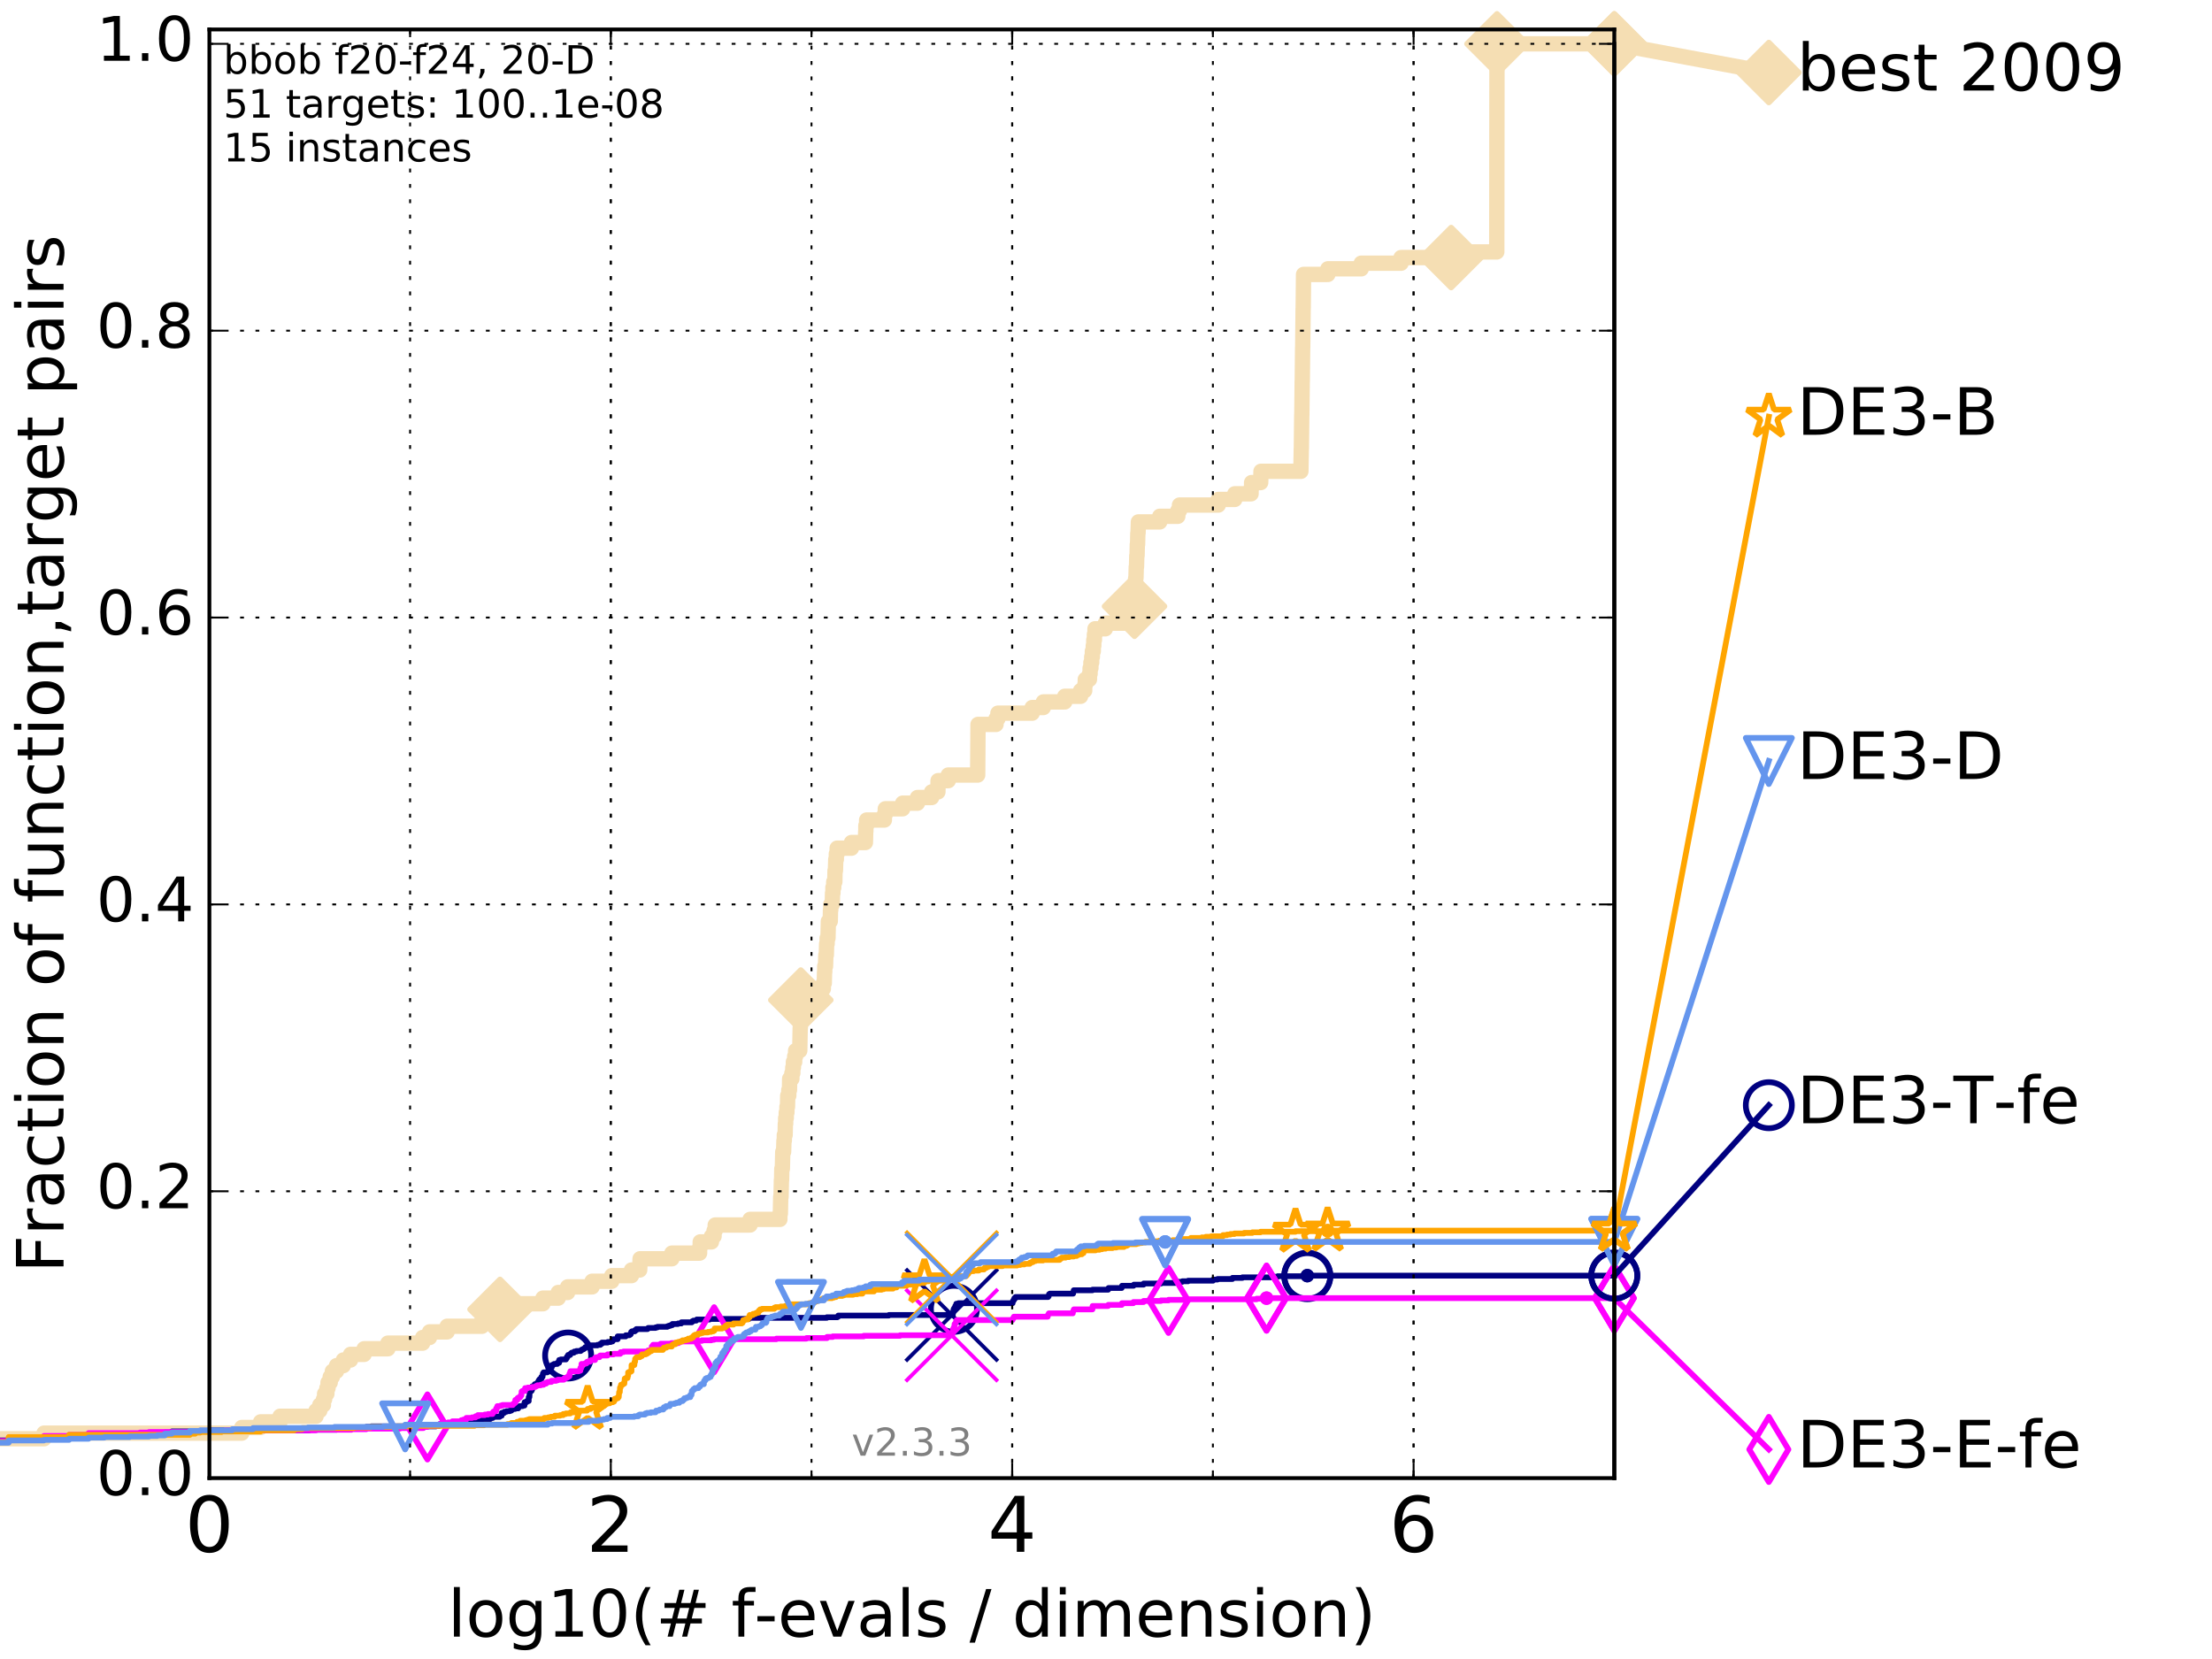 <?xml version="1.0" encoding="utf-8" standalone="no"?>
<!DOCTYPE svg PUBLIC "-//W3C//DTD SVG 1.1//EN"
  "http://www.w3.org/Graphics/SVG/1.1/DTD/svg11.dtd">
<!-- Created with matplotlib (http://matplotlib.org/) -->
<svg height="432pt" version="1.1" viewBox="0 0 576 432" width="576pt" xmlns="http://www.w3.org/2000/svg" xmlns:xlink="http://www.w3.org/1999/xlink">
 <defs>
  <style type="text/css">
*{stroke-linecap:butt;stroke-linejoin:round;stroke-miterlimit:100000;}
  </style>
 </defs>
 <g id="figure_1">
  <g id="patch_1">
   <path d="M 0 432 
L 576 432 
L 576 0 
L 0 0 
z
" style="fill:#ffffff;"/>
  </g>
  <g id="axes_1">
   <g id="patch_2">
    <path d="M 54.525 384.9 
L 420.36 384.9 
L 420.36 7.678 
L 54.525 7.678 
z
" style="fill:#ffffff;"/>
   </g>
   <g id="line2d_1">
    <path d="M -1 374.647 
L 11.466 374.647 
L 11.466 373.183 
L 62.958 373.183 
L 62.958 371.718 
L 67.866 371.718 
L 67.866 370.253 
L 72.931 370.253 
L 72.931 368.789 
L 82.301 368.789 
L 82.301 367.324 
L 83.281 367.324 
L 83.281 365.859 
L 84.22 365.859 
L 84.22 364.395 
L 84.525 364.395 
L 84.525 362.93 
L 85.122 362.93 
L 85.122 361.466 
L 85.415 361.466 
L 85.415 360.001 
L 85.99 360.001 
L 85.99 358.536 
L 86.55 358.536 
L 86.55 357.072 
L 87.631 357.072 
L 87.631 355.607 
L 89.408 355.607 
L 89.408 354.142 
L 91.281 354.142 
L 91.281 352.678 
L 94.811 352.678 
L 94.811 351.213 
L 101.002 351.213 
L 101.002 349.748 
L 110.058 349.748 
L 110.058 348.284 
L 111.852 348.284 
L 111.852 346.819 
L 116.44 346.819 
L 116.44 345.354 
L 125.494 345.354 
L 125.494 343.89 
L 126.035 343.89 
L 126.035 342.425 
L 129.078 342.425 
L 129.078 340.96 
L 130.197 340.96 
L 130.197 339.496 
L 141.375 339.496 
L 141.375 338.031 
L 145.356 338.031 
L 145.356 336.566 
L 147.812 336.566 
L 147.812 335.102 
L 154.182 335.102 
L 154.182 333.637 
L 159.309 333.637 
L 159.309 332.172 
L 164.439 332.172 
L 164.439 330.708 
L 166.572 330.708 
L 166.678 327.778 
L 174.951 327.778 
L 174.951 326.314 
L 182.174 326.314 
L 182.174 324.849 
L 182.338 324.849 
L 182.338 323.385 
L 185.264 323.385 
L 185.264 321.92 
L 185.944 321.92 
L 185.944 320.455 
L 186.244 320.455 
L 186.244 318.991 
L 195.316 318.991 
L 195.316 317.526 
L 203.076 317.526 
L 203.076 316.061 
L 203.203 316.061 
L 203.298 311.667 
L 203.382 311.667 
L 203.477 307.273 
L 203.525 307.273 
L 203.584 304.344 
L 203.726 304.344 
L 203.829 299.95 
L 204.048 299.95 
L 204.14 297.021 
L 204.235 297.021 
L 204.235 295.556 
L 204.447 295.556 
L 204.503 292.627 
L 204.584 292.627 
L 204.584 291.162 
L 204.741 291.162 
L 204.741 289.697 
L 204.912 289.697 
L 204.912 288.233 
L 205.057 288.233 
L 205.123 285.303 
L 205.4 285.303 
L 205.4 283.839 
L 205.579 283.839 
L 205.624 280.91 
L 206.207 280.91 
L 206.207 279.445 
L 206.444 279.445 
L 206.444 277.98 
L 206.601 277.98 
L 206.601 276.516 
L 206.938 276.516 
L 206.938 275.051 
L 207.178 275.051 
L 207.178 273.586 
L 208.257 273.586 
L 208.366 267.728 
L 208.396 267.728 
L 208.492 261.869 
L 208.51 261.869 
L 208.578 257.475 
L 214.396 257.475 
L 214.396 256.01 
L 214.64 256.01 
L 214.71 253.081 
L 214.763 253.081 
L 214.763 251.616 
L 214.963 251.616 
L 215.048 248.687 
L 215.173 248.687 
L 215.253 245.758 
L 215.385 245.758 
L 215.385 244.293 
L 215.603 244.293 
L 215.705 239.899 
L 216.199 239.899 
L 216.257 236.97 
L 216.329 236.97 
L 216.329 235.505 
L 216.712 235.505 
L 216.794 232.576 
L 216.891 232.576 
L 216.891 231.111 
L 217.103 231.111 
L 217.103 229.647 
L 217.389 229.647 
L 217.437 226.717 
L 217.546 226.717 
L 217.633 223.788 
L 217.78 223.788 
L 217.78 222.323 
L 217.994 222.323 
L 217.994 220.859 
L 221.714 220.859 
L 221.714 219.394 
L 225.35 219.394 
L 225.433 216.465 
L 225.466 216.465 
L 225.466 215 
L 225.666 215 
L 225.666 213.535 
L 230.29 213.535 
L 230.29 212.071 
L 230.531 212.071 
L 230.531 210.606 
L 235.05 210.606 
L 235.05 209.141 
L 238.906 209.141 
L 238.906 207.677 
L 242.593 207.677 
L 242.593 206.212 
L 244.233 206.212 
L 244.275 203.283 
L 246.929 203.283 
L 246.929 201.818 
L 254.584 201.818 
L 254.675 188.636 
L 259.362 188.636 
L 259.362 187.172 
L 259.856 187.172 
L 259.856 185.707 
L 268.773 185.707 
L 268.773 184.242 
L 271.685 184.242 
L 271.685 182.778 
L 277.26 182.778 
L 277.26 181.313 
L 281.382 181.313 
L 281.382 179.848 
L 282.452 179.848 
L 282.452 178.384 
L 282.605 178.384 
L 282.605 176.919 
L 283.69 176.919 
L 283.69 175.454 
L 283.859 175.454 
L 283.859 173.99 
L 284.069 173.99 
L 284.069 172.525 
L 284.279 172.525 
L 284.279 171.06 
L 284.452 171.06 
L 284.452 169.596 
L 284.689 169.596 
L 284.689 168.131 
L 284.821 168.131 
L 284.821 166.666 
L 284.981 166.666 
L 284.981 165.202 
L 285.134 165.202 
L 285.134 163.737 
L 287.829 163.737 
L 287.829 162.273 
L 295.18 162.273 
L 295.277 159.343 
L 295.349 159.343 
L 295.425 156.414 
L 295.496 156.414 
L 295.57 153.485 
L 295.647 153.485 
L 295.728 150.555 
L 295.801 150.555 
L 295.877 147.626 
L 295.943 147.626 
L 296.018 144.697 
L 296.089 144.697 
L 296.156 141.767 
L 296.223 141.767 
L 296.289 138.838 
L 296.347 138.838 
L 296.433 135.909 
L 301.991 135.909 
L 301.991 134.444 
L 306.698 134.444 
L 306.698 132.979 
L 307.14 132.979 
L 307.14 131.515 
L 317.234 131.515 
L 317.234 130.05 
L 321.533 130.05 
L 321.533 128.585 
L 325.775 128.585 
L 325.775 127.121 
L 325.913 127.121 
L 325.913 125.656 
L 328.28 125.656 
L 328.361 122.727 
L 338.746 122.727 
L 338.855 116.868 
L 338.873 116.868 
L 338.973 108.08 
L 338.993 108.08 
L 339.089 99.292 
L 339.107 99.292 
L 339.205 90.504 
L 339.224 90.504 
L 339.333 80.252 
L 339.35 80.252 
L 339.445 71.464 
L 345.775 71.464 
L 345.775 69.999 
L 354.465 69.999 
L 354.465 68.535 
L 364.834 68.535 
L 364.834 67.07 
L 377.874 67.07 
L 377.874 65.605 
L 389.756 65.605 
L 389.811 11.413 
L 420.36 11.413 
L 420.36 11.413 
" style="fill:none;stroke:#f5deb3;stroke-linecap:square;stroke-width:4.0;"/>
   </g>
   <g id="line2d_2">
    <defs>
     <path d="M -0 7.778 
L 7.778 0 
L 0 -7.778 
L -7.778 -0 
z
" id="me90531aab8" style="stroke:#f5deb3;stroke-linejoin:miter;stroke-width:1.5;"/>
    </defs>
    <g>
     <use style="fill:#f5deb3;stroke:#f5deb3;stroke-linejoin:miter;stroke-width:1.5;" x="130.197" xlink:href="#me90531aab8" y="340.96"/>
     <use style="fill:#f5deb3;stroke:#f5deb3;stroke-linejoin:miter;stroke-width:1.5;" x="208.524" xlink:href="#me90531aab8" y="260.404"/>
     <use style="fill:#f5deb3;stroke:#f5deb3;stroke-linejoin:miter;stroke-width:1.5;" x="295.425" xlink:href="#me90531aab8" y="157.879"/>
     <use style="fill:#f5deb3;stroke:#f5deb3;stroke-linejoin:miter;stroke-width:1.5;" x="377.874" xlink:href="#me90531aab8" y="67.07"/>
     <use style="fill:#f5deb3;stroke:#f5deb3;stroke-linejoin:miter;stroke-width:1.5;" x="389.811" xlink:href="#me90531aab8" y="11.413"/>
     <use style="fill:#f5deb3;stroke:#f5deb3;stroke-linejoin:miter;stroke-width:1.5;" x="420.36" xlink:href="#me90531aab8" y="11.413"/>
    </g>
   </g>
   <g id="line2d_3">
    <path d="M -15676.38 758.387 
" style="fill:none;stroke:#f5deb3;stroke-linecap:square;stroke-width:4.0;"/>
    <g>
     <use style="fill:#f5deb3;stroke:#f5deb3;stroke-linejoin:miter;stroke-width:1.5;" x="-15676.38" xlink:href="#me90531aab8" y="758.387"/>
    </g>
   </g>
   <g id="line2d_4">
    <path d="M 420.36 11.413 
L 460.602 18.883 
" style="fill:none;stroke:#f5deb3;stroke-linecap:square;stroke-width:4.0;"/>
    <g>
     <use style="fill:#f5deb3;stroke:#f5deb3;stroke-linejoin:miter;stroke-width:1.5;" x="420.36" xlink:href="#me90531aab8" y="11.413"/>
     <use style="fill:#f5deb3;stroke:#f5deb3;stroke-linejoin:miter;stroke-width:1.5;" x="460.602" xlink:href="#me90531aab8" y="18.883"/>
    </g>
   </g>
   <g id="line2d_5">
    <defs>
     <path d="M 0 1.5 
C 0.398 1.5 0.779 1.342 1.061 1.061 
C 1.342 0.779 1.5 0.398 1.5 0 
C 1.5 -0.398 1.342 -0.779 1.061 -1.061 
C 0.779 -1.342 0.398 -1.5 0 -1.5 
C -0.398 -1.5 -0.779 -1.342 -1.061 -1.061 
C -1.342 -0.779 -1.5 -0.398 -1.5 0 
C -1.5 0.398 -1.342 0.779 -1.061 1.061 
C -0.779 1.342 -0.398 1.5 0 1.5 
z
" id="m829f7e50fd" style="stroke:#f5deb3;stroke-width:0.5;"/>
    </defs>
    <g>
     <use style="fill:#f5deb3;stroke:#f5deb3;stroke-width:0.5;" x="389.811" xlink:href="#m829f7e50fd" y="11.413"/>
     <use style="fill:#f5deb3;stroke:#f5deb3;stroke-width:0.5;" x="389.811" xlink:href="#m829f7e50fd" y="11.413"/>
    </g>
   </g>
   <g id="line2d_6">
    <defs>
     <path d="M 0 1.5 
C 0.398 1.5 0.779 1.342 1.061 1.061 
C 1.342 0.779 1.5 0.398 1.5 0 
C 1.5 -0.398 1.342 -0.779 1.061 -1.061 
C 0.779 -1.342 0.398 -1.5 0 -1.5 
C -0.398 -1.5 -0.779 -1.342 -1.061 -1.061 
C -1.342 -0.779 -1.5 -0.398 -1.5 0 
C -1.5 0.398 -1.342 0.779 -1.061 1.061 
C -0.779 1.342 -0.398 1.5 0 1.5 
z
" id="m83a02b2158" style="stroke:#000080;stroke-width:0.5;"/>
    </defs>
    <g>
     <use style="fill:#000080;stroke:#000080;stroke-width:0.5;" x="340.42" xlink:href="#m83a02b2158" y="332.172"/>
     <use style="fill:#000080;stroke:#000080;stroke-width:0.5;" x="340.42" xlink:href="#m83a02b2158" y="332.172"/>
    </g>
   </g>
   <g id="line2d_7">
    <path d="M -1 375.087 
L 2.263 375.087 
L 2.263 374.647 
L 11.466 374.647 
L 11.466 374.208 
L 17.995 374.208 
L 17.995 374.062 
L 30.697 374.062 
L 30.697 373.915 
L 33.728 373.915 
L 33.728 373.622 
L 42.931 373.622 
L 42.931 373.036 
L 44.747 373.036 
L 44.747 372.743 
L 54.525 372.743 
L 54.525 372.45 
L 80.568 372.45 
L 80.568 372.304 
L 87.631 372.304 
L 87.631 372.011 
L 94.811 372.011 
L 94.811 371.865 
L 95.381 371.865 
L 95.381 371.572 
L 96.658 371.572 
L 96.658 371.425 
L 113.514 371.425 
L 113.514 371.279 
L 114.343 371.279 
L 114.343 370.986 
L 114.505 370.986 
L 114.505 370.839 
L 114.826 370.839 
L 114.826 370.693 
L 115.914 370.693 
L 115.914 370.546 
L 119.747 370.546 
L 119.747 370.4 
L 122.292 370.4 
L 122.292 370.107 
L 125.593 370.107 
L 125.692 369.668 
L 125.888 369.668 
L 125.888 369.521 
L 127.675 369.521 
L 127.675 369.375 
L 127.855 369.375 
L 127.855 369.228 
L 128.343 369.228 
L 128.343 368.935 
L 130.116 368.935 
L 130.116 368.789 
L 130.318 368.789 
L 130.318 368.642 
L 130.638 368.642 
L 130.638 367.91 
L 131.303 367.91 
L 131.303 367.617 
L 131.873 367.617 
L 131.873 367.471 
L 132.722 367.471 
L 132.722 367.324 
L 133.152 367.324 
L 133.152 367.178 
L 133.329 367.178 
L 133.434 366.885 
L 134.159 366.885 
L 134.159 366.738 
L 134.96 366.738 
L 134.96 366.299 
L 135.286 366.299 
L 135.286 366.152 
L 136.08 366.152 
L 136.08 366.006 
L 136.574 366.006 
L 136.605 365.127 
L 137.118 365.127 
L 137.177 364.834 
L 137.677 364.834 
L 137.677 363.809 
L 137.851 363.809 
L 137.938 362.344 
L 138.138 362.344 
L 138.138 362.198 
L 138.422 362.198 
L 138.422 361.905 
L 138.562 361.905 
L 138.562 361.026 
L 138.84 361.026 
L 138.84 360.88 
L 139.251 360.88 
L 139.251 360.44 
L 139.814 360.44 
L 139.814 360.147 
L 140.078 360.147 
L 140.078 359.854 
L 140.26 359.854 
L 140.286 359.415 
L 140.518 359.415 
L 140.518 359.122 
L 140.951 359.122 
L 140.976 358.536 
L 141.276 358.536 
L 141.375 357.657 
L 141.547 357.657 
L 141.547 357.364 
L 142.508 357.364 
L 142.508 357.218 
L 142.812 357.218 
L 142.812 356.046 
L 143.677 356.046 
L 143.699 355.46 
L 144.032 355.46 
L 144.032 355.314 
L 144.272 355.314 
L 144.272 355.168 
L 145.127 355.168 
L 145.127 354.875 
L 145.604 354.875 
L 145.604 354.142 
L 146.051 354.142 
L 146.051 353.996 
L 147.379 353.996 
L 147.379 353.703 
L 147.587 353.703 
L 147.643 353.263 
L 147.849 353.263 
L 147.942 352.824 
L 148.472 352.824 
L 148.508 352.531 
L 148.67 352.531 
L 148.67 352.385 
L 148.849 352.385 
L 148.849 352.238 
L 149.446 352.238 
L 149.532 351.945 
L 150.095 351.945 
L 150.095 351.799 
L 151.212 351.799 
L 151.212 351.652 
L 151.371 351.652 
L 151.371 351.506 
L 151.625 351.506 
L 151.625 351.359 
L 151.937 351.359 
L 151.937 351.213 
L 152.154 351.213 
L 152.154 351.066 
L 152.383 351.066 
L 152.429 350.774 
L 153.279 350.774 
L 153.279 350.627 
L 153.555 350.627 
L 153.555 350.334 
L 155.586 350.334 
L 155.586 350.188 
L 156.34 350.188 
L 156.34 349.895 
L 156.746 349.895 
L 156.746 349.602 
L 158.229 349.602 
L 158.229 349.455 
L 159.049 349.455 
L 159.049 349.309 
L 159.499 349.309 
L 159.499 349.162 
L 159.621 349.162 
L 159.621 348.869 
L 159.764 348.869 
L 159.764 348.723 
L 160.838 348.723 
L 160.838 347.991 
L 162.95 347.991 
L 162.95 347.698 
L 163.877 347.698 
L 163.877 347.551 
L 164.132 347.551 
L 164.132 347.405 
L 164.259 347.405 
L 164.358 346.819 
L 164.546 346.819 
L 164.546 346.673 
L 165.316 346.673 
L 165.316 346.38 
L 165.709 346.38 
L 165.709 346.087 
L 168.635 346.087 
L 168.635 345.94 
L 168.776 345.94 
L 168.776 345.794 
L 170.703 345.794 
L 170.703 345.647 
L 171.2 345.647 
L 171.2 345.501 
L 173.755 345.501 
L 173.755 345.354 
L 174.166 345.354 
L 174.166 345.208 
L 174.628 345.208 
L 174.628 345.061 
L 175.075 345.061 
L 175.075 344.768 
L 176.55 344.768 
L 176.55 344.622 
L 177.415 344.622 
L 177.415 344.329 
L 180.144 344.329 
L 180.144 344.183 
L 180.278 344.183 
L 180.278 344.036 
L 180.561 344.036 
L 180.561 343.89 
L 181.301 343.89 
L 181.301 343.743 
L 181.433 343.743 
L 181.433 343.597 
L 184.791 343.597 
L 184.791 343.45 
L 195.037 343.45 
L 195.037 343.157 
L 215.31 343.157 
L 215.31 343.011 
L 218.036 343.011 
L 218.036 342.864 
L 218.274 342.864 
L 218.274 342.571 
L 231.449 342.571 
L 231.449 342.425 
L 248.105 342.425 
L 248.195 341.546 
L 248.225 341.546 
L 248.302 340.96 
L 248.406 340.96 
L 248.432 340.667 
L 248.612 340.667 
L 248.678 340.375 
L 248.743 340.375 
L 248.743 340.082 
L 248.946 340.082 
L 249.02 339.496 
L 249.554 339.496 
L 249.554 339.349 
L 263.675 339.349 
L 263.766 338.763 
L 263.861 338.763 
L 263.861 338.617 
L 263.996 338.617 
L 264.011 338.324 
L 264.141 338.324 
L 264.141 338.031 
L 264.446 338.031 
L 264.446 337.738 
L 272.932 337.738 
L 272.932 337.592 
L 273.066 337.592 
L 273.157 337.006 
L 273.362 337.006 
L 273.362 336.859 
L 279.44 336.859 
L 279.524 336.273 
L 279.587 336.273 
L 279.592 335.981 
L 284.485 335.981 
L 284.485 335.834 
L 288.568 335.834 
L 288.654 335.395 
L 292.078 335.395 
L 292.171 334.809 
L 295.18 334.809 
L 295.26 334.516 
L 297.789 334.516 
L 297.811 334.223 
L 302.347 334.223 
L 302.347 334.076 
L 306.111 334.076 
L 306.151 333.784 
L 307.867 333.784 
L 307.867 333.637 
L 309.383 333.637 
L 309.383 333.491 
L 315.87 333.491 
L 315.892 333.198 
L 317.028 333.198 
L 317.028 333.051 
L 320.92 333.051 
L 320.928 332.758 
L 323.536 332.758 
L 323.536 332.612 
L 331.59 332.612 
L 331.59 332.465 
L 332.718 332.465 
L 332.718 332.319 
L 340.42 332.319 
L 340.42 332.172 
L 420.36 332.172 
L 420.36 332.172 
" style="fill:none;stroke:#000080;stroke-linecap:square;stroke-width:1.5;"/>
   </g>
   <g id="line2d_8">
    <defs>
     <path d="M 0 6 
C 1.591 6 3.117 5.368 4.243 4.243 
C 5.368 3.117 6 1.591 6 0 
C 6 -1.591 5.368 -3.117 4.243 -4.243 
C 3.117 -5.368 1.591 -6 0 -6 
C -1.591 -6 -3.117 -5.368 -4.243 -4.243 
C -5.368 -3.117 -6 -1.591 -6 0 
C -6 1.591 -5.368 3.117 -4.243 4.243 
C -3.117 5.368 -1.591 6 0 6 
z
" id="me61f42b7c1" style="stroke:#000080;stroke-width:1.5;"/>
    </defs>
    <g>
     <use style="fill:none;stroke:#000080;stroke-width:1.5;" x="147.942" xlink:href="#me61f42b7c1" y="352.971"/>
     <use style="fill:none;stroke:#000080;stroke-width:1.5;" x="248.406" xlink:href="#me61f42b7c1" y="340.814"/>
     <use style="fill:none;stroke:#000080;stroke-width:1.5;" x="340.42" xlink:href="#me61f42b7c1" y="332.319"/>
     <use style="fill:none;stroke:#000080;stroke-width:1.5;" x="340.42" xlink:href="#me61f42b7c1" y="332.172"/>
     <use style="fill:none;stroke:#000080;stroke-width:1.5;" x="420.36" xlink:href="#me61f42b7c1" y="332.172"/>
    </g>
   </g>
   <g id="line2d_9">
    <path d="M -15676.38 758.387 
" style="fill:none;stroke:#000080;stroke-linecap:square;stroke-width:1.5;"/>
    <g>
     <use style="fill:none;stroke:#000080;stroke-width:1.5;" x="-15676.38" xlink:href="#me61f42b7c1" y="758.387"/>
    </g>
   </g>
   <g id="line2d_10">
    <path clip-path="url(#p351adffdf8)" d="M 247.841 342.425 
" style="fill:none;stroke:#000080;stroke-linecap:square;"/>
    <defs>
     <path d="M -12 12 
L 12 -12 
M -12 -12 
L 12 12 
" id="m2a000dc5ef" style="stroke:#000080;"/>
    </defs>
    <g clip-path="url(#p351adffdf8)">
     <use style="fill:#000080;stroke:#000080;" x="247.841" xlink:href="#m2a000dc5ef" y="342.425"/>
    </g>
   </g>
   <g id="line2d_11">
    <defs>
     <path d="M 0 1.5 
C 0.398 1.5 0.779 1.342 1.061 1.061 
C 1.342 0.779 1.5 0.398 1.5 0 
C 1.5 -0.398 1.342 -0.779 1.061 -1.061 
C 0.779 -1.342 0.398 -1.5 0 -1.5 
C -0.398 -1.5 -0.779 -1.342 -1.061 -1.061 
C -1.342 -0.779 -1.5 -0.398 -1.5 0 
C -1.5 0.398 -1.342 0.779 -1.061 1.061 
C -0.779 1.342 -0.398 1.5 0 1.5 
z
" id="m0e55ba3e47" style="stroke:#ff00ff;stroke-width:0.5;"/>
    </defs>
    <g>
     <use style="fill:#ff00ff;stroke:#ff00ff;stroke-width:0.5;" x="329.807" xlink:href="#m0e55ba3e47" y="338.031"/>
     <use style="fill:#ff00ff;stroke:#ff00ff;stroke-width:0.5;" x="329.807" xlink:href="#m0e55ba3e47" y="338.031"/>
    </g>
   </g>
   <g id="line2d_12">
    <path d="M -1 375.233 
L 2.263 375.233 
L 2.263 374.794 
L 11.466 374.794 
L 11.466 373.915 
L 17.995 373.915 
L 17.995 373.622 
L 23.06 373.622 
L 23.06 373.183 
L 36.401 373.183 
L 36.401 373.036 
L 38.793 373.036 
L 38.793 372.89 
L 52.134 372.89 
L 52.134 372.597 
L 58.663 372.597 
L 58.663 372.45 
L 82.301 372.45 
L 82.301 372.304 
L 91.504 372.304 
L 91.504 372.158 
L 95.381 372.158 
L 95.381 372.011 
L 104.142 372.011 
L 104.142 371.865 
L 110.253 371.865 
L 110.253 371.572 
L 111.3 371.572 
L 111.3 371.279 
L 113.932 371.279 
L 113.932 370.986 
L 114.746 370.986 
L 114.746 370.693 
L 116.661 370.693 
L 116.661 370.4 
L 117.807 370.4 
L 117.807 370.107 
L 120.128 370.107 
L 120.128 369.814 
L 120.627 369.814 
L 120.627 369.668 
L 121.415 369.668 
L 121.415 369.228 
L 122.913 369.228 
L 122.913 369.082 
L 123.842 369.082 
L 123.842 368.789 
L 124.423 368.789 
L 124.423 368.496 
L 126.228 368.496 
L 126.228 368.349 
L 127.079 368.349 
L 127.079 368.203 
L 128.255 368.203 
L 128.255 367.91 
L 128.431 367.91 
L 128.431 367.617 
L 128.692 367.617 
L 128.692 367.471 
L 129.205 367.471 
L 129.205 366.738 
L 129.415 366.738 
L 129.499 366.152 
L 130.358 366.152 
L 130.358 366.006 
L 130.835 366.006 
L 130.835 365.859 
L 133.539 365.859 
L 133.609 365.567 
L 133.851 365.567 
L 133.92 365.274 
L 134.193 365.274 
L 134.193 364.541 
L 134.73 364.541 
L 134.73 364.102 
L 134.895 364.102 
L 134.895 363.955 
L 135.318 363.955 
L 135.415 363.663 
L 135.575 363.663 
L 135.575 363.37 
L 135.766 363.37 
L 135.829 362.344 
L 136.018 362.344 
L 136.018 362.198 
L 136.727 362.198 
L 136.727 361.466 
L 137.443 361.466 
L 137.443 361.319 
L 138.59 361.319 
L 138.59 361.173 
L 139.359 361.173 
L 139.359 361.026 
L 139.628 361.026 
L 139.628 360.88 
L 139.92 360.88 
L 139.92 360.733 
L 140.799 360.733 
L 140.799 360.587 
L 141.547 360.587 
L 141.547 360.294 
L 142.2 360.294 
L 142.2 360.001 
L 142.602 360.001 
L 142.602 359.854 
L 143.588 359.854 
L 143.588 359.561 
L 144.831 359.561 
L 144.831 359.415 
L 145.294 359.415 
L 145.294 359.269 
L 146.822 359.269 
L 146.822 359.122 
L 146.996 359.122 
L 146.996 358.829 
L 147.531 358.829 
L 147.531 358.683 
L 147.867 358.683 
L 147.867 358.39 
L 148.272 358.39 
L 148.309 357.657 
L 148.436 357.657 
L 148.526 357.072 
L 150.709 357.072 
L 150.709 356.925 
L 151.131 356.925 
L 151.131 356.193 
L 151.387 356.193 
L 151.419 355.168 
L 152.307 355.168 
L 152.307 355.021 
L 152.746 355.021 
L 152.746 354.728 
L 152.895 354.728 
L 152.895 354.582 
L 153.627 354.582 
L 153.627 354.289 
L 153.999 354.289 
L 153.999 354.142 
L 154.956 354.142 
L 154.956 353.556 
L 155.267 353.556 
L 155.267 353.41 
L 156.109 353.41 
L 156.109 353.117 
L 156.276 353.117 
L 156.276 352.971 
L 158.205 352.971 
L 158.205 352.678 
L 159.775 352.678 
L 159.775 352.531 
L 161.52 352.531 
L 161.591 352.092 
L 162.34 352.092 
L 162.34 351.945 
L 168.754 351.945 
L 168.754 351.652 
L 169.575 351.652 
L 169.632 351.213 
L 169.717 351.213 
L 169.717 350.627 
L 169.929 350.627 
L 169.929 350.481 
L 170.062 350.481 
L 170.062 350.188 
L 171.816 350.188 
L 171.816 350.041 
L 172.06 350.041 
L 172.06 349.895 
L 174.799 349.895 
L 174.799 349.748 
L 176.649 349.748 
L 176.649 349.602 
L 176.955 349.602 
L 176.955 349.455 
L 177.227 349.455 
L 177.227 349.309 
L 180.363 349.309 
L 180.363 349.162 
L 182.781 349.162 
L 182.781 349.016 
L 185.236 349.016 
L 185.236 348.869 
L 185.958 348.869 
L 185.958 348.723 
L 202.156 348.723 
L 202.156 348.577 
L 209.994 348.577 
L 209.994 348.43 
L 215.359 348.43 
L 215.359 348.137 
L 216.851 348.137 
L 216.851 347.991 
L 224.898 347.991 
L 224.898 347.844 
L 234.35 347.844 
L 234.35 347.698 
L 247.952 347.698 
L 248.023 347.112 
L 248.065 347.112 
L 248.149 346.087 
L 248.329 346.087 
L 248.355 345.647 
L 248.515 345.647 
L 248.572 344.768 
L 248.719 344.768 
L 248.719 344.622 
L 248.856 344.622 
L 248.963 344.036 
L 249.133 344.036 
L 249.133 343.743 
L 263.657 343.743 
L 263.74 343.304 
L 263.921 343.304 
L 264.012 342.864 
L 272.828 342.864 
L 272.861 342.425 
L 272.942 342.425 
L 272.942 342.279 
L 273.066 342.279 
L 273.113 341.986 
L 279.354 341.986 
L 279.384 341.546 
L 279.469 341.546 
L 279.556 341.107 
L 279.628 341.107 
L 279.628 340.96 
L 284.466 340.96 
L 284.504 340.082 
L 288.546 340.082 
L 288.587 339.789 
L 292.096 339.789 
L 292.14 339.349 
L 295.122 339.349 
L 295.122 339.056 
L 297.779 339.056 
L 297.782 338.763 
L 302.329 338.763 
L 302.329 338.617 
L 304.275 338.617 
L 304.275 338.47 
L 309.349 338.47 
L 309.349 338.324 
L 327.213 338.324 
L 327.213 338.178 
L 329.807 338.178 
L 329.807 338.031 
L 420.36 338.031 
L 420.36 338.031 
" style="fill:none;stroke:#ff00ff;stroke-linecap:square;stroke-width:1.5;"/>
   </g>
   <g id="line2d_13">
    <defs>
     <path d="M -0 8.485 
L 5.091 0 
L 0 -8.485 
L -5.091 -0 
z
" id="m6c75437a75" style="stroke:#ff00ff;stroke-linejoin:miter;stroke-width:1.5;"/>
    </defs>
    <g>
     <use style="fill:none;stroke:#ff00ff;stroke-linejoin:miter;stroke-width:1.5;" x="111.3" xlink:href="#m6c75437a75" y="371.572"/>
     <use style="fill:none;stroke:#ff00ff;stroke-linejoin:miter;stroke-width:1.5;" x="185.958" xlink:href="#m6c75437a75" y="348.869"/>
     <use style="fill:none;stroke:#ff00ff;stroke-linejoin:miter;stroke-width:1.5;" x="304.275" xlink:href="#m6c75437a75" y="338.617"/>
     <use style="fill:none;stroke:#ff00ff;stroke-linejoin:miter;stroke-width:1.5;" x="329.807" xlink:href="#m6c75437a75" y="338.031"/>
     <use style="fill:none;stroke:#ff00ff;stroke-linejoin:miter;stroke-width:1.5;" x="329.807" xlink:href="#m6c75437a75" y="338.031"/>
     <use style="fill:none;stroke:#ff00ff;stroke-linejoin:miter;stroke-width:1.5;" x="420.36" xlink:href="#m6c75437a75" y="338.031"/>
    </g>
   </g>
   <g id="line2d_14">
    <path d="M -15676.38 758.387 
" style="fill:none;stroke:#ff00ff;stroke-linecap:square;stroke-width:1.5;"/>
    <g>
     <use style="fill:none;stroke:#ff00ff;stroke-linejoin:miter;stroke-width:1.5;" x="-15676.38" xlink:href="#m6c75437a75" y="758.387"/>
    </g>
   </g>
   <g id="line2d_15">
    <path clip-path="url(#p351adffdf8)" d="M 247.831 347.698 
" style="fill:none;stroke:#ff00ff;stroke-linecap:square;"/>
    <defs>
     <path d="M -12 12 
L 12 -12 
M -12 -12 
L 12 12 
" id="m1b817dd77f" style="stroke:#ff00ff;"/>
    </defs>
    <g clip-path="url(#p351adffdf8)">
     <use style="fill:#ff00ff;stroke:#ff00ff;" x="247.831" xlink:href="#m1b817dd77f" y="347.698"/>
    </g>
   </g>
   <g id="line2d_16">
    <defs>
     <path d="M 0 1.5 
C 0.398 1.5 0.779 1.342 1.061 1.061 
C 1.342 0.779 1.5 0.398 1.5 0 
C 1.5 -0.398 1.342 -0.779 1.061 -1.061 
C 0.779 -1.342 0.398 -1.5 0 -1.5 
C -0.398 -1.5 -0.779 -1.342 -1.061 -1.061 
C -1.342 -0.779 -1.5 -0.398 -1.5 0 
C -1.5 0.398 -1.342 0.779 -1.061 1.061 
C -0.779 1.342 -0.398 1.5 0 1.5 
z
" id="md46b9ec556" style="stroke:#ffa500;stroke-width:0.5;"/>
    </defs>
    <g>
     <use style="fill:#ffa500;stroke:#ffa500;stroke-width:0.5;" x="345.713" xlink:href="#md46b9ec556" y="320.455"/>
     <use style="fill:#ffa500;stroke:#ffa500;stroke-width:0.5;" x="345.713" xlink:href="#md46b9ec556" y="320.455"/>
    </g>
   </g>
   <g id="line2d_17">
    <path d="M -1 375.526 
L 2.263 375.526 
L 2.263 374.208 
L 17.995 374.208 
L 17.995 373.622 
L 49.46 373.622 
L 49.46 373.329 
L 50.836 373.329 
L 50.836 373.036 
L 52.134 373.036 
L 52.134 372.89 
L 57.697 372.89 
L 57.697 372.743 
L 67.866 372.743 
L 67.866 372.45 
L 76.645 372.45 
L 76.645 372.158 
L 78.691 372.158 
L 78.691 371.865 
L 92.162 371.865 
L 92.162 371.718 
L 96.48 371.718 
L 96.48 371.572 
L 103.364 371.572 
L 103.364 371.425 
L 107.013 371.425 
L 107.013 371.279 
L 123.573 371.279 
L 123.573 371.132 
L 126.083 371.132 
L 126.083 370.986 
L 132.135 370.986 
L 132.135 370.839 
L 133.152 370.839 
L 133.152 370.546 
L 134.597 370.546 
L 134.63 370.253 
L 135.447 370.253 
L 135.447 369.961 
L 136.878 369.961 
L 136.878 369.814 
L 137.414 369.814 
L 137.414 369.668 
L 137.851 369.668 
L 137.851 369.521 
L 141.718 369.521 
L 141.718 369.228 
L 142.765 369.228 
L 142.765 369.082 
L 143.407 369.082 
L 143.407 368.935 
L 144.446 368.935 
L 144.467 368.642 
L 145.848 368.642 
L 145.848 368.496 
L 146.646 368.496 
L 146.666 368.203 
L 147.341 368.203 
L 147.341 368.056 
L 148.49 368.056 
L 148.562 367.764 
L 150.262 367.764 
L 150.262 367.617 
L 150.807 367.617 
L 150.905 367.324 
L 152.88 367.324 
L 152.88 367.031 
L 153.028 367.031 
L 153.028 366.885 
L 153.785 366.885 
L 153.814 366.592 
L 155.24 366.592 
L 155.24 366.299 
L 156.481 366.299 
L 156.481 366.006 
L 157.353 366.006 
L 157.353 365.713 
L 157.524 365.713 
L 157.524 365.42 
L 158.764 365.42 
L 158.764 365.274 
L 159.004 365.274 
L 159.004 365.127 
L 159.599 365.127 
L 159.599 364.981 
L 159.896 364.981 
L 159.896 364.688 
L 160.048 364.688 
L 160.048 364.248 
L 160.468 364.248 
L 160.468 364.102 
L 160.901 364.102 
L 160.901 363.809 
L 161.12 363.809 
L 161.223 362.491 
L 161.398 362.491 
L 161.449 361.319 
L 161.601 361.319 
L 161.642 360.88 
L 161.713 360.88 
L 161.713 360.587 
L 162.123 360.587 
L 162.123 360.44 
L 162.261 360.44 
L 162.261 360.294 
L 162.574 360.294 
L 162.681 358.976 
L 162.95 358.976 
L 162.95 358.829 
L 163.413 358.829 
L 163.479 358.243 
L 163.563 358.243 
L 163.563 357.364 
L 163.822 357.364 
L 163.822 357.218 
L 164.241 357.218 
L 164.241 357.072 
L 164.439 357.072 
L 164.456 355.46 
L 165.187 355.46 
L 165.247 354.582 
L 165.385 354.582 
L 165.385 353.849 
L 165.514 353.849 
L 165.624 353.556 
L 165.768 353.556 
L 165.768 353.41 
L 166.621 353.41 
L 166.621 353.263 
L 166.799 353.263 
L 166.799 353.117 
L 167.16 353.117 
L 167.183 352.678 
L 168.131 352.678 
L 168.131 352.531 
L 168.471 352.531 
L 168.471 352.238 
L 168.894 352.238 
L 168.894 352.092 
L 169.099 352.092 
L 169.099 351.799 
L 169.646 351.799 
L 169.646 351.506 
L 172.629 351.506 
L 172.629 351.213 
L 172.858 351.213 
L 172.858 350.92 
L 173.546 350.92 
L 173.546 350.774 
L 173.737 350.774 
L 173.737 350.627 
L 174.934 350.627 
L 175.036 350.188 
L 175.27 350.188 
L 175.27 350.041 
L 175.862 350.041 
L 175.862 349.748 
L 175.992 349.748 
L 175.992 349.602 
L 176.529 349.602 
L 176.529 349.455 
L 177.13 349.455 
L 177.13 349.309 
L 177.656 349.309 
L 177.726 349.016 
L 178.572 349.016 
L 178.572 348.869 
L 179.193 348.869 
L 179.193 348.577 
L 179.987 348.577 
L 180.059 348.284 
L 180.478 348.284 
L 180.588 347.844 
L 180.737 347.844 
L 180.737 347.698 
L 181.014 347.698 
L 181.014 347.551 
L 181.782 347.551 
L 181.802 347.258 
L 182.443 347.258 
L 182.443 347.112 
L 182.975 347.112 
L 182.975 346.965 
L 184.39 346.965 
L 184.39 346.819 
L 185.175 346.819 
L 185.175 346.673 
L 185.738 346.673 
L 185.738 346.526 
L 186.003 346.526 
L 186.076 345.94 
L 188.028 345.94 
L 188.028 345.794 
L 188.417 345.794 
L 188.417 345.647 
L 188.904 345.647 
L 188.94 345.208 
L 189.433 345.208 
L 189.433 344.915 
L 191.005 344.915 
L 191.005 344.622 
L 193.152 344.622 
L 193.152 344.476 
L 193.351 344.476 
L 193.351 344.183 
L 193.501 344.183 
L 193.535 343.743 
L 194.002 343.743 
L 194.002 343.597 
L 194.754 343.597 
L 194.754 343.157 
L 195.007 343.157 
L 195.007 343.011 
L 195.22 343.011 
L 195.22 342.425 
L 196.068 342.425 
L 196.084 342.132 
L 196.665 342.132 
L 196.665 341.986 
L 196.957 341.986 
L 196.957 341.839 
L 197.451 341.839 
L 197.451 341.546 
L 197.624 341.546 
L 197.624 341.253 
L 197.933 341.253 
L 197.933 340.96 
L 198.455 340.96 
L 198.455 340.814 
L 201.63 340.814 
L 201.63 340.521 
L 201.976 340.521 
L 201.976 340.375 
L 203.265 340.375 
L 203.265 340.228 
L 204.416 340.228 
L 204.416 340.082 
L 204.979 340.082 
L 204.979 339.935 
L 206.052 339.935 
L 206.052 339.642 
L 210.556 339.642 
L 210.556 339.496 
L 210.703 339.496 
L 210.703 339.349 
L 211.435 339.349 
L 211.435 339.203 
L 212.056 339.203 
L 212.056 339.056 
L 212.173 339.056 
L 212.173 338.91 
L 212.633 338.91 
L 212.633 338.763 
L 212.759 338.763 
L 212.759 338.617 
L 213.546 338.617 
L 213.546 338.47 
L 214.17 338.47 
L 214.17 338.178 
L 214.664 338.178 
L 214.664 338.031 
L 216.65 338.031 
L 216.65 337.885 
L 217.139 337.885 
L 217.139 337.738 
L 217.718 337.738 
L 217.718 337.445 
L 219.344 337.445 
L 219.344 337.299 
L 219.813 337.299 
L 219.813 337.152 
L 222.187 337.152 
L 222.187 337.006 
L 223.237 337.006 
L 223.237 336.859 
L 224.584 336.859 
L 224.599 336.566 
L 224.729 336.566 
L 224.729 336.42 
L 224.927 336.42 
L 224.927 336.273 
L 227.587 336.273 
L 227.587 335.834 
L 229.567 335.834 
L 229.567 335.688 
L 230.149 335.688 
L 230.149 335.541 
L 232.563 335.541 
L 232.591 335.248 
L 233.471 335.248 
L 233.471 334.809 
L 236.058 334.809 
L 236.058 334.516 
L 237.528 334.516 
L 237.528 334.369 
L 237.926 334.369 
L 237.926 334.223 
L 239.442 334.223 
L 239.442 334.076 
L 240.696 334.076 
L 240.716 333.637 
L 241.825 333.637 
L 241.825 333.491 
L 245.272 333.491 
L 245.272 333.198 
L 245.909 333.198 
L 245.918 332.758 
L 247.307 332.758 
L 247.307 332.612 
L 248.096 332.612 
L 248.096 332.465 
L 249.679 332.465 
L 249.679 332.319 
L 251.574 332.319 
L 251.574 332.172 
L 251.704 332.172 
L 251.704 332.026 
L 251.849 332.026 
L 251.849 331.733 
L 252.12 331.733 
L 252.199 331.44 
L 252.284 331.44 
L 252.284 331.147 
L 252.662 331.147 
L 252.662 331.001 
L 253.526 331.001 
L 253.526 330.854 
L 254.888 330.854 
L 254.888 330.561 
L 256.229 330.561 
L 256.278 330.268 
L 256.39 330.268 
L 256.39 330.122 
L 256.895 330.122 
L 256.895 329.975 
L 257.099 329.975 
L 257.099 329.829 
L 257.503 329.829 
L 257.503 329.683 
L 261.103 329.683 
L 261.103 329.536 
L 264.859 329.536 
L 264.859 329.39 
L 265.663 329.39 
L 265.663 329.243 
L 266.772 329.243 
L 266.772 329.097 
L 268.15 329.097 
L 268.179 328.804 
L 268.546 328.804 
L 268.546 328.657 
L 268.985 328.657 
L 268.985 328.364 
L 269.682 328.364 
L 269.682 328.218 
L 271.605 328.218 
L 271.605 328.071 
L 275.926 328.071 
L 275.926 327.778 
L 276.295 327.778 
L 276.295 327.632 
L 276.469 327.632 
L 276.469 327.486 
L 277.474 327.486 
L 277.474 327.339 
L 278.431 327.339 
L 278.431 327.193 
L 279.583 327.193 
L 279.583 327.046 
L 280.372 327.046 
L 280.472 326.753 
L 280.958 326.753 
L 280.958 326.607 
L 281.706 326.607 
L 281.764 326.314 
L 282.129 326.314 
L 282.17 325.581 
L 285.307 325.581 
L 285.307 325.435 
L 286.323 325.435 
L 286.323 325.289 
L 287.011 325.289 
L 287.011 325.142 
L 287.927 325.142 
L 287.927 324.996 
L 289.692 324.996 
L 289.692 324.849 
L 290.729 324.849 
L 290.729 324.703 
L 292.692 324.703 
L 292.692 324.41 
L 293.417 324.41 
L 293.417 324.263 
L 293.661 324.263 
L 293.661 323.97 
L 295.93 323.97 
L 295.93 323.824 
L 296.491 323.824 
L 296.491 323.677 
L 297.323 323.677 
L 297.323 323.531 
L 298.245 323.531 
L 298.245 323.385 
L 301.097 323.385 
L 301.097 323.238 
L 301.831 323.238 
L 301.831 323.092 
L 305.375 323.092 
L 305.375 322.945 
L 306.96 322.945 
L 306.96 322.799 
L 307.397 322.799 
L 307.397 322.652 
L 310.089 322.652 
L 310.089 322.359 
L 312.951 322.359 
L 312.951 322.213 
L 313.999 322.213 
L 313.999 322.066 
L 315.392 322.066 
L 315.392 321.92 
L 318.452 321.92 
L 318.452 321.627 
L 319.519 321.627 
L 319.519 321.48 
L 320.389 321.48 
L 320.389 321.334 
L 321.448 321.334 
L 321.448 321.188 
L 323.962 321.188 
L 323.962 321.041 
L 326.104 321.041 
L 326.104 320.895 
L 328.224 320.895 
L 328.224 320.748 
L 337.349 320.748 
L 337.349 320.602 
L 345.713 320.602 
L 345.713 320.455 
L 420.36 320.455 
L 420.36 320.455 
" style="fill:none;stroke:#ffa500;stroke-linecap:square;stroke-width:1.5;"/>
   </g>
   <g id="line2d_18">
    <defs>
     <path d="M 0 -6 
L -1.347 -1.854 
L -5.706 -1.854 
L -2.18 0.708 
L -3.527 4.854 
L -0 2.292 
L 3.527 4.854 
L 2.18 0.708 
L 5.706 -1.854 
L 1.347 -1.854 
z
" id="m7ca2e8bb17" style="stroke:#ffa500;stroke-linejoin:bevel;stroke-width:1.5;"/>
    </defs>
    <g>
     <use style="fill:none;stroke:#ffa500;stroke-linejoin:bevel;stroke-width:1.5;" x="153.028" xlink:href="#m7ca2e8bb17" y="366.885"/>
     <use style="fill:none;stroke:#ffa500;stroke-linejoin:bevel;stroke-width:1.5;" x="240.716" xlink:href="#m7ca2e8bb17" y="333.93"/>
     <use style="fill:none;stroke:#ffa500;stroke-linejoin:bevel;stroke-width:1.5;" x="337.349" xlink:href="#m7ca2e8bb17" y="320.748"/>
     <use style="fill:none;stroke:#ffa500;stroke-linejoin:bevel;stroke-width:1.5;" x="345.713" xlink:href="#m7ca2e8bb17" y="320.455"/>
     <use style="fill:none;stroke:#ffa500;stroke-linejoin:bevel;stroke-width:1.5;" x="420.36" xlink:href="#m7ca2e8bb17" y="320.455"/>
    </g>
   </g>
   <g id="line2d_19">
    <path d="M -15676.38 758.387 
" style="fill:none;stroke:#ffa500;stroke-linecap:square;stroke-width:1.5;"/>
    <g>
     <use style="fill:none;stroke:#ffa500;stroke-linejoin:bevel;stroke-width:1.5;" x="-15676.38" xlink:href="#m7ca2e8bb17" y="758.387"/>
    </g>
   </g>
   <g id="line2d_20">
    <path clip-path="url(#p351adffdf8)" d="M 247.834 332.612 
" style="fill:none;stroke:#ffa500;stroke-linecap:square;"/>
    <defs>
     <path d="M -12 12 
L 12 -12 
M -12 -12 
L 12 12 
" id="md9331bf791" style="stroke:#ffa500;"/>
    </defs>
    <g clip-path="url(#p351adffdf8)">
     <use style="fill:#ffa500;stroke:#ffa500;" x="247.834" xlink:href="#md9331bf791" y="332.612"/>
    </g>
   </g>
   <g id="line2d_21">
    <defs>
     <path d="M 0 1.5 
C 0.398 1.5 0.779 1.342 1.061 1.061 
C 1.342 0.779 1.5 0.398 1.5 0 
C 1.5 -0.398 1.342 -0.779 1.061 -1.061 
C 0.779 -1.342 0.398 -1.5 0 -1.5 
C -0.398 -1.5 -0.779 -1.342 -1.061 -1.061 
C -1.342 -0.779 -1.5 -0.398 -1.5 0 
C -1.5 0.398 -1.342 0.779 -1.061 1.061 
C -0.779 1.342 -0.398 1.5 0 1.5 
z
" id="me597a8878e" style="stroke:#6495ed;stroke-width:0.5;"/>
    </defs>
    <g>
     <use style="fill:#6495ed;stroke:#6495ed;stroke-width:0.5;" x="303.401" xlink:href="#me597a8878e" y="323.385"/>
     <use style="fill:#6495ed;stroke:#6495ed;stroke-width:0.5;" x="303.401" xlink:href="#me597a8878e" y="323.385"/>
    </g>
   </g>
   <g id="line2d_22">
    <path d="M -1 375.673 
L 2.263 375.673 
L 2.263 375.087 
L 11.466 375.087 
L 11.466 374.94 
L 17.995 374.94 
L 17.995 374.647 
L 23.06 374.647 
L 23.06 374.354 
L 27.198 374.354 
L 27.198 374.208 
L 33.728 374.208 
L 33.728 374.062 
L 38.793 374.062 
L 38.793 373.915 
L 40.956 373.915 
L 40.956 373.769 
L 42.931 373.769 
L 42.931 373.329 
L 44.747 373.329 
L 44.747 373.036 
L 49.46 373.036 
L 49.46 372.597 
L 52.134 372.597 
L 52.134 372.45 
L 60.48 372.45 
L 60.48 372.158 
L 65.891 372.158 
L 65.891 371.865 
L 80.205 371.865 
L 80.205 371.718 
L 87.097 371.718 
L 87.097 371.572 
L 99.799 371.572 
L 99.799 371.425 
L 105.503 371.425 
L 105.503 370.986 
L 142.672 370.986 
L 142.672 370.693 
L 143.766 370.693 
L 143.766 370.546 
L 150.84 370.546 
L 150.84 370.253 
L 153.308 370.253 
L 153.308 369.961 
L 155.836 369.961 
L 155.836 369.814 
L 156.607 369.814 
L 156.607 369.668 
L 157.28 369.668 
L 157.28 369.521 
L 158.111 369.521 
L 158.111 369.228 
L 158.913 369.228 
L 158.913 369.082 
L 159.072 369.082 
L 159.072 368.935 
L 165.178 368.935 
L 165.178 368.789 
L 166.236 368.789 
L 166.244 368.496 
L 166.572 368.496 
L 166.572 368.349 
L 167.955 368.349 
L 168.039 368.056 
L 168.463 368.056 
L 168.463 367.91 
L 169.475 367.91 
L 169.475 367.764 
L 170.723 367.764 
L 170.784 367.471 
L 170.851 367.471 
L 170.851 367.324 
L 171.549 367.324 
L 171.549 367.178 
L 171.822 367.178 
L 171.822 367.031 
L 172.722 367.031 
L 172.722 366.885 
L 172.846 366.885 
L 172.858 366.445 
L 173.414 366.445 
L 173.414 366.152 
L 174.381 366.152 
L 174.381 365.859 
L 174.542 365.859 
L 174.542 365.567 
L 175.667 365.567 
L 175.667 365.42 
L 176.083 365.42 
L 176.083 365.274 
L 176.904 365.274 
L 176.904 364.981 
L 177.115 364.981 
L 177.115 364.834 
L 177.766 364.834 
L 177.766 364.541 
L 178.067 364.541 
L 178.067 364.395 
L 178.185 364.395 
L 178.185 364.102 
L 178.72 364.102 
L 178.72 363.955 
L 179.066 363.955 
L 179.066 363.809 
L 179.756 363.809 
L 179.756 363.223 
L 180.068 363.223 
L 180.149 362.198 
L 180.403 362.198 
L 180.403 362.051 
L 180.531 362.051 
L 180.531 361.758 
L 180.902 361.758 
L 180.902 361.466 
L 181.89 361.466 
L 181.989 361.026 
L 182.333 361.026 
L 182.333 360.587 
L 182.584 360.587 
L 182.584 360.44 
L 183.289 360.44 
L 183.289 359.708 
L 183.457 359.708 
L 183.457 359.415 
L 183.73 359.415 
L 183.73 358.976 
L 184 358.976 
L 184 358.829 
L 184.523 358.829 
L 184.523 358.683 
L 184.744 358.683 
L 184.744 358.536 
L 185.056 358.536 
L 185.056 358.097 
L 185.175 358.097 
L 185.175 357.95 
L 185.371 357.95 
L 185.371 357.511 
L 185.563 357.511 
L 185.563 356.632 
L 185.854 356.632 
L 185.916 356.193 
L 186.227 356.193 
L 186.316 354.875 
L 186.685 354.875 
L 186.685 354.435 
L 187.061 354.435 
L 187.061 354.289 
L 187.223 354.289 
L 187.226 353.996 
L 187.568 353.996 
L 187.603 353.263 
L 188.012 353.263 
L 188.05 352.385 
L 188.139 352.385 
L 188.139 352.238 
L 188.551 352.238 
L 188.551 351.652 
L 188.806 351.652 
L 188.852 351.359 
L 189.092 351.359 
L 189.113 350.481 
L 189.395 350.481 
L 189.395 350.188 
L 189.537 350.188 
L 189.537 349.895 
L 190.067 349.895 
L 190.165 349.309 
L 190.346 349.309 
L 190.346 349.162 
L 190.991 349.162 
L 190.991 348.869 
L 191.138 348.869 
L 191.138 348.577 
L 191.662 348.577 
L 191.662 348.43 
L 191.813 348.43 
L 191.813 348.284 
L 192.116 348.284 
L 192.116 348.137 
L 193.165 348.137 
L 193.165 347.991 
L 193.669 347.991 
L 193.721 347.405 
L 193.912 347.405 
L 193.912 347.258 
L 194.143 347.258 
L 194.143 347.112 
L 194.324 347.112 
L 194.324 346.965 
L 195.023 346.965 
L 195.023 346.673 
L 195.527 346.673 
L 195.527 346.38 
L 195.773 346.38 
L 195.773 346.233 
L 196.721 346.233 
L 196.721 345.94 
L 196.837 345.94 
L 196.837 345.501 
L 197.601 345.501 
L 197.601 345.354 
L 198.019 345.354 
L 198.019 345.208 
L 198.173 345.208 
L 198.173 345.061 
L 198.415 345.061 
L 198.487 344.622 
L 198.733 344.622 
L 198.733 344.476 
L 199.422 344.476 
L 199.422 344.329 
L 199.562 344.329 
L 199.668 343.597 
L 199.762 343.597 
L 199.762 343.45 
L 199.911 343.45 
L 199.911 343.157 
L 200.77 343.157 
L 200.77 343.011 
L 200.9 343.011 
L 200.9 342.864 
L 201.439 342.864 
L 201.439 342.718 
L 201.884 342.718 
L 201.884 342.571 
L 202.939 342.571 
L 202.939 342.279 
L 203.099 342.279 
L 203.099 342.132 
L 203.523 342.132 
L 203.602 341.839 
L 203.876 341.839 
L 203.876 341.546 
L 205.726 341.546 
L 205.726 341.253 
L 206.481 341.253 
L 206.481 341.107 
L 207.029 341.107 
L 207.029 340.96 
L 207.212 340.96 
L 207.212 340.814 
L 207.384 340.814 
L 207.384 340.521 
L 207.639 340.521 
L 207.651 340.082 
L 208.038 340.082 
L 208.038 339.935 
L 208.252 339.935 
L 208.252 339.789 
L 208.567 339.789 
L 208.567 339.642 
L 209.794 339.642 
L 209.794 339.496 
L 211.099 339.496 
L 211.099 339.349 
L 211.683 339.349 
L 211.683 339.056 
L 212.127 339.056 
L 212.127 338.763 
L 213.193 338.763 
L 213.193 338.617 
L 214.546 338.617 
L 214.583 338.031 
L 215.158 338.031 
L 215.208 337.592 
L 216.497 337.592 
L 216.497 337.445 
L 216.794 337.445 
L 216.794 337.299 
L 217.725 337.299 
L 217.725 336.859 
L 219.368 336.859 
L 219.368 336.713 
L 219.721 336.713 
L 219.721 336.42 
L 220.233 336.42 
L 220.233 336.273 
L 220.57 336.273 
L 220.57 336.127 
L 221.835 336.127 
L 221.835 335.981 
L 222.623 335.981 
L 222.623 335.834 
L 223.404 335.834 
L 223.404 335.541 
L 223.663 335.541 
L 223.663 335.395 
L 224.791 335.395 
L 224.791 335.248 
L 225.417 335.248 
L 225.417 334.955 
L 226.619 334.955 
L 226.619 334.516 
L 227.028 334.516 
L 227.028 334.369 
L 234.861 334.369 
L 234.861 333.93 
L 235.45 333.93 
L 235.45 333.491 
L 239.345 333.491 
L 239.345 333.198 
L 249.416 333.198 
L 249.416 333.051 
L 249.857 333.051 
L 249.857 332.905 
L 250.175 332.905 
L 250.175 332.612 
L 250.508 332.612 
L 250.508 332.465 
L 250.833 332.465 
L 250.833 332.319 
L 251.389 332.319 
L 251.478 331.88 
L 251.532 331.88 
L 251.537 331.44 
L 251.658 331.44 
L 251.686 331.147 
L 251.925 331.147 
L 252.023 330.854 
L 252.17 330.854 
L 252.17 330.708 
L 252.287 330.708 
L 252.303 330.268 
L 252.533 330.268 
L 252.537 329.829 
L 252.659 329.829 
L 252.659 329.683 
L 253.037 329.683 
L 253.037 329.536 
L 253.288 329.536 
L 253.288 329.097 
L 253.714 329.097 
L 253.714 328.95 
L 255.202 328.95 
L 255.202 328.804 
L 255.341 328.804 
L 255.341 328.657 
L 264.464 328.657 
L 264.464 328.511 
L 265.031 328.511 
L 265.132 328.218 
L 265.274 328.218 
L 265.274 328.071 
L 265.484 328.071 
L 265.484 327.925 
L 265.904 327.925 
L 265.904 327.778 
L 266.03 327.778 
L 266.034 327.486 
L 266.69 327.486 
L 266.69 327.339 
L 267.259 327.339 
L 267.259 327.193 
L 267.429 327.193 
L 267.429 327.046 
L 267.623 327.046 
L 267.623 326.9 
L 274.027 326.9 
L 274.116 326.46 
L 274.727 326.46 
L 274.727 326.314 
L 274.894 326.314 
L 274.894 326.021 
L 275.043 326.021 
L 275.043 325.874 
L 280.245 325.874 
L 280.246 325.581 
L 280.382 325.581 
L 280.382 325.435 
L 280.557 325.435 
L 280.557 325.289 
L 280.907 325.289 
L 280.907 324.996 
L 281.021 324.996 
L 281.021 324.849 
L 281.366 324.849 
L 281.41 324.556 
L 282.333 324.556 
L 282.333 324.41 
L 285.373 324.41 
L 285.373 324.263 
L 285.656 324.263 
L 285.749 323.97 
L 285.98 323.97 
L 285.98 323.824 
L 289.818 323.824 
L 289.818 323.677 
L 295.625 323.677 
L 295.625 323.531 
L 303.401 323.531 
L 303.401 323.385 
L 420.36 323.385 
L 420.36 323.385 
" style="fill:none;stroke:#6495ed;stroke-linecap:square;stroke-width:1.5;"/>
   </g>
   <g id="line2d_23">
    <defs>
     <path d="M -0 6 
L 6 -6 
L -6 -6 
z
" id="m079042a685" style="stroke:#6495ed;stroke-linejoin:miter;stroke-width:1.5;"/>
    </defs>
    <g>
     <use style="fill:none;stroke:#6495ed;stroke-linejoin:miter;stroke-width:1.5;" x="105.503" xlink:href="#m079042a685" y="371.425"/>
     <use style="fill:none;stroke:#6495ed;stroke-linejoin:miter;stroke-width:1.5;" x="208.567" xlink:href="#m079042a685" y="339.789"/>
     <use style="fill:none;stroke:#6495ed;stroke-linejoin:miter;stroke-width:1.5;" x="303.401" xlink:href="#m079042a685" y="323.531"/>
     <use style="fill:none;stroke:#6495ed;stroke-linejoin:miter;stroke-width:1.5;" x="303.401" xlink:href="#m079042a685" y="323.385"/>
     <use style="fill:none;stroke:#6495ed;stroke-linejoin:miter;stroke-width:1.5;" x="420.36" xlink:href="#m079042a685" y="323.385"/>
    </g>
   </g>
   <g id="line2d_24">
    <path d="M -15676.38 758.387 
" style="fill:none;stroke:#6495ed;stroke-linecap:square;stroke-width:1.5;"/>
    <g>
     <use style="fill:none;stroke:#6495ed;stroke-linejoin:miter;stroke-width:1.5;" x="-15676.38" xlink:href="#m079042a685" y="758.387"/>
    </g>
   </g>
   <g id="line2d_25">
    <path clip-path="url(#p351adffdf8)" d="M 247.818 333.198 
" style="fill:none;stroke:#6495ed;stroke-linecap:square;"/>
    <defs>
     <path d="M -12 12 
L 12 -12 
M -12 -12 
L 12 12 
" id="mc4586336bc" style="stroke:#6495ed;"/>
    </defs>
    <g clip-path="url(#p351adffdf8)">
     <use style="fill:#6495ed;stroke:#6495ed;" x="247.818" xlink:href="#mc4586336bc" y="333.198"/>
    </g>
   </g>
   <g id="line2d_26">
    <path d="M 420.36 338.031 
L 460.602 377.43 
" style="fill:none;stroke:#ff00ff;stroke-linecap:square;stroke-width:1.5;"/>
    <g>
     <use style="fill:none;stroke:#ff00ff;stroke-linejoin:miter;stroke-width:1.5;" x="420.36" xlink:href="#m6c75437a75" y="338.031"/>
     <use style="fill:none;stroke:#ff00ff;stroke-linejoin:miter;stroke-width:1.5;" x="460.602" xlink:href="#m6c75437a75" y="377.43"/>
    </g>
   </g>
   <g id="line2d_27">
    <path d="M 420.36 332.172 
L 460.602 287.793 
" style="fill:none;stroke:#000080;stroke-linecap:square;stroke-width:1.5;"/>
    <g>
     <use style="fill:none;stroke:#000080;stroke-width:1.5;" x="420.36" xlink:href="#me61f42b7c1" y="332.172"/>
     <use style="fill:none;stroke:#000080;stroke-width:1.5;" x="460.602" xlink:href="#me61f42b7c1" y="287.793"/>
    </g>
   </g>
   <g id="line2d_28">
    <path d="M 420.36 323.385 
L 460.602 198.157 
" style="fill:none;stroke:#6495ed;stroke-linecap:square;stroke-width:1.5;"/>
    <g>
     <use style="fill:none;stroke:#6495ed;stroke-linejoin:miter;stroke-width:1.5;" x="420.36" xlink:href="#m079042a685" y="323.385"/>
     <use style="fill:none;stroke:#6495ed;stroke-linejoin:miter;stroke-width:1.5;" x="460.602" xlink:href="#m079042a685" y="198.157"/>
    </g>
   </g>
   <g id="line2d_29">
    <path d="M 420.36 320.455 
L 460.602 108.52 
" style="fill:none;stroke:#ffa500;stroke-linecap:square;stroke-width:1.5;"/>
    <g>
     <use style="fill:none;stroke:#ffa500;stroke-linejoin:bevel;stroke-width:1.5;" x="420.36" xlink:href="#m7ca2e8bb17" y="320.455"/>
     <use style="fill:none;stroke:#ffa500;stroke-linejoin:bevel;stroke-width:1.5;" x="460.602" xlink:href="#m7ca2e8bb17" y="108.52"/>
    </g>
   </g>
   <g id="line2d_30">
    <path d="M 420.36 384.9 
L 420.36 11.413 
" style="fill:none;stroke:#000000;stroke-linecap:square;"/>
   </g>
   <g id="patch_3">
    <path d="M 54.525 7.678 
L 420.36 7.678 
" style="fill:none;stroke:#000000;stroke-linecap:square;stroke-linejoin:miter;"/>
   </g>
   <g id="patch_4">
    <path d="M 54.525 384.9 
L 420.36 384.9 
" style="fill:none;stroke:#000000;stroke-linecap:square;stroke-linejoin:miter;"/>
   </g>
   <g id="patch_5">
    <path d="M 420.36 384.9 
L 420.36 7.678 
" style="fill:none;stroke:#000000;stroke-linecap:square;stroke-linejoin:miter;"/>
   </g>
   <g id="patch_6">
    <path d="M 54.525 384.9 
L 54.525 7.678 
" style="fill:none;stroke:#000000;stroke-linecap:square;stroke-linejoin:miter;"/>
   </g>
   <g id="matplotlib.axis_1">
    <g id="xtick_1">
     <g id="line2d_31">
      <path clip-path="url(#p351adffdf8)" d="M 54.525 384.9 
L 54.525 7.678 
" style="fill:none;stroke:#000000;stroke-dasharray:1,3;stroke-dashoffset:0.0;stroke-width:0.5;"/>
     </g>
     <g id="line2d_32">
      <defs>
       <path d="M 0 0 
L 0 -4 
" id="mabfc4ea2bc" style="stroke:#000000;stroke-width:0.5;"/>
      </defs>
      <g>
       <use style="stroke:#000000;stroke-width:0.5;" x="54.525" xlink:href="#mabfc4ea2bc" y="384.9"/>
      </g>
     </g>
     <g id="line2d_33">
      <defs>
       <path d="M 0 0 
L 0 4 
" id="m83e05caa4d" style="stroke:#000000;stroke-width:0.5;"/>
      </defs>
      <g>
       <use style="stroke:#000000;stroke-width:0.5;" x="54.525" xlink:href="#m83e05caa4d" y="7.678"/>
      </g>
     </g>
     <g id="text_1">
      <!-- 0 -->
      <defs>
       <path d="M 31.781 66.406 
Q 24.172 66.406 20.328 58.906 
Q 16.5 51.422 16.5 36.375 
Q 16.5 21.391 20.328 13.891 
Q 24.172 6.391 31.781 6.391 
Q 39.453 6.391 43.281 13.891 
Q 47.125 21.391 47.125 36.375 
Q 47.125 51.422 43.281 58.906 
Q 39.453 66.406 31.781 66.406 
M 31.781 74.219 
Q 44.047 74.219 50.516 64.516 
Q 56.984 54.828 56.984 36.375 
Q 56.984 17.969 50.516 8.266 
Q 44.047 -1.422 31.781 -1.422 
Q 19.531 -1.422 13.062 8.266 
Q 6.594 17.969 6.594 36.375 
Q 6.594 54.828 13.062 64.516 
Q 19.531 74.219 31.781 74.219 
" id="BitstreamVeraSans-Roman-30"/>
      </defs>
      <g transform="translate(48.163 404.097)scale(0.2 -0.2)">
       <use xlink:href="#BitstreamVeraSans-Roman-30"/>
      </g>
     </g>
    </g>
    <g id="xtick_2">
     <g id="line2d_34">
      <path clip-path="url(#p351adffdf8)" d="M 159.049 384.9 
L 159.049 7.678 
" style="fill:none;stroke:#000000;stroke-dasharray:1,3;stroke-dashoffset:0.0;stroke-width:0.5;"/>
     </g>
     <g id="line2d_35">
      <g>
       <use style="stroke:#000000;stroke-width:0.5;" x="159.049" xlink:href="#mabfc4ea2bc" y="384.9"/>
      </g>
     </g>
     <g id="line2d_36">
      <g>
       <use style="stroke:#000000;stroke-width:0.5;" x="159.049" xlink:href="#m83e05caa4d" y="7.678"/>
      </g>
     </g>
     <g id="text_2">
      <!-- 2 -->
      <defs>
       <path d="M 19.188 8.297 
L 53.609 8.297 
L 53.609 0 
L 7.328 0 
L 7.328 8.297 
Q 12.938 14.109 22.625 23.891 
Q 32.328 33.688 34.812 36.531 
Q 39.547 41.844 41.422 45.531 
Q 43.312 49.219 43.312 52.781 
Q 43.312 58.594 39.234 62.25 
Q 35.156 65.922 28.609 65.922 
Q 23.969 65.922 18.812 64.312 
Q 13.672 62.703 7.812 59.422 
L 7.812 69.391 
Q 13.766 71.781 18.938 73 
Q 24.125 74.219 28.422 74.219 
Q 39.75 74.219 46.484 68.547 
Q 53.219 62.891 53.219 53.422 
Q 53.219 48.922 51.531 44.891 
Q 49.859 40.875 45.406 35.406 
Q 44.188 33.984 37.641 27.219 
Q 31.109 20.453 19.188 8.297 
" id="BitstreamVeraSans-Roman-32"/>
      </defs>
      <g transform="translate(152.687 404.097)scale(0.2 -0.2)">
       <use xlink:href="#BitstreamVeraSans-Roman-32"/>
      </g>
     </g>
    </g>
    <g id="xtick_3">
     <g id="line2d_37">
      <path clip-path="url(#p351adffdf8)" d="M 263.574 384.9 
L 263.574 7.678 
" style="fill:none;stroke:#000000;stroke-dasharray:1,3;stroke-dashoffset:0.0;stroke-width:0.5;"/>
     </g>
     <g id="line2d_38">
      <g>
       <use style="stroke:#000000;stroke-width:0.5;" x="263.574" xlink:href="#mabfc4ea2bc" y="384.9"/>
      </g>
     </g>
     <g id="line2d_39">
      <g>
       <use style="stroke:#000000;stroke-width:0.5;" x="263.574" xlink:href="#m83e05caa4d" y="7.678"/>
      </g>
     </g>
     <g id="text_3">
      <!-- 4 -->
      <defs>
       <path d="M 37.797 64.312 
L 12.891 25.391 
L 37.797 25.391 
z
M 35.203 72.906 
L 47.609 72.906 
L 47.609 25.391 
L 58.016 25.391 
L 58.016 17.188 
L 47.609 17.188 
L 47.609 0 
L 37.797 0 
L 37.797 17.188 
L 4.891 17.188 
L 4.891 26.703 
z
" id="BitstreamVeraSans-Roman-34"/>
      </defs>
      <g transform="translate(257.211 404.097)scale(0.2 -0.2)">
       <use xlink:href="#BitstreamVeraSans-Roman-34"/>
      </g>
     </g>
    </g>
    <g id="xtick_4">
     <g id="line2d_40">
      <path clip-path="url(#p351adffdf8)" d="M 368.098 384.9 
L 368.098 7.678 
" style="fill:none;stroke:#000000;stroke-dasharray:1,3;stroke-dashoffset:0.0;stroke-width:0.5;"/>
     </g>
     <g id="line2d_41">
      <g>
       <use style="stroke:#000000;stroke-width:0.5;" x="368.098" xlink:href="#mabfc4ea2bc" y="384.9"/>
      </g>
     </g>
     <g id="line2d_42">
      <g>
       <use style="stroke:#000000;stroke-width:0.5;" x="368.098" xlink:href="#m83e05caa4d" y="7.678"/>
      </g>
     </g>
     <g id="text_4">
      <!-- 6 -->
      <defs>
       <path d="M 33.016 40.375 
Q 26.375 40.375 22.484 35.828 
Q 18.609 31.297 18.609 23.391 
Q 18.609 15.531 22.484 10.953 
Q 26.375 6.391 33.016 6.391 
Q 39.656 6.391 43.531 10.953 
Q 47.406 15.531 47.406 23.391 
Q 47.406 31.297 43.531 35.828 
Q 39.656 40.375 33.016 40.375 
M 52.594 71.297 
L 52.594 62.312 
Q 48.875 64.062 45.094 64.984 
Q 41.312 65.922 37.594 65.922 
Q 27.828 65.922 22.672 59.328 
Q 17.531 52.734 16.797 39.406 
Q 19.672 43.656 24.016 45.922 
Q 28.375 48.188 33.594 48.188 
Q 44.578 48.188 50.953 41.516 
Q 57.328 34.859 57.328 23.391 
Q 57.328 12.156 50.688 5.359 
Q 44.047 -1.422 33.016 -1.422 
Q 20.359 -1.422 13.672 8.266 
Q 6.984 17.969 6.984 36.375 
Q 6.984 53.656 15.188 63.938 
Q 23.391 74.219 37.203 74.219 
Q 40.922 74.219 44.703 73.484 
Q 48.484 72.75 52.594 71.297 
" id="BitstreamVeraSans-Roman-36"/>
      </defs>
      <g transform="translate(361.735 404.097)scale(0.2 -0.2)">
       <use xlink:href="#BitstreamVeraSans-Roman-36"/>
      </g>
     </g>
    </g>
    <g id="xtick_5">
     <g id="line2d_43">
      <path clip-path="url(#p351adffdf8)" d="M 54.525 384.9 
L 54.525 7.678 
" style="fill:none;stroke:#000000;stroke-dasharray:1,3;stroke-dashoffset:0.0;stroke-width:0.5;"/>
     </g>
     <g id="line2d_44">
      <defs>
       <path d="M 0 0 
L 0 -2 
" id="mffd61d78ec" style="stroke:#000000;stroke-width:0.5;"/>
      </defs>
      <g>
       <use style="stroke:#000000;stroke-width:0.5;" x="54.525" xlink:href="#mffd61d78ec" y="384.9"/>
      </g>
     </g>
     <g id="line2d_45">
      <defs>
       <path d="M 0 0 
L 0 2 
" id="ma36fe07e1d" style="stroke:#000000;stroke-width:0.5;"/>
      </defs>
      <g>
       <use style="stroke:#000000;stroke-width:0.5;" x="54.525" xlink:href="#ma36fe07e1d" y="7.678"/>
      </g>
     </g>
    </g>
    <g id="xtick_6">
     <g id="line2d_46">
      <path clip-path="url(#p351adffdf8)" d="M 106.787 384.9 
L 106.787 7.678 
" style="fill:none;stroke:#000000;stroke-dasharray:1,3;stroke-dashoffset:0.0;stroke-width:0.5;"/>
     </g>
     <g id="line2d_47">
      <g>
       <use style="stroke:#000000;stroke-width:0.5;" x="106.787" xlink:href="#mffd61d78ec" y="384.9"/>
      </g>
     </g>
     <g id="line2d_48">
      <g>
       <use style="stroke:#000000;stroke-width:0.5;" x="106.787" xlink:href="#ma36fe07e1d" y="7.678"/>
      </g>
     </g>
    </g>
    <g id="xtick_7">
     <g id="line2d_49">
      <path clip-path="url(#p351adffdf8)" d="M 159.049 384.9 
L 159.049 7.678 
" style="fill:none;stroke:#000000;stroke-dasharray:1,3;stroke-dashoffset:0.0;stroke-width:0.5;"/>
     </g>
     <g id="line2d_50">
      <g>
       <use style="stroke:#000000;stroke-width:0.5;" x="159.049" xlink:href="#mffd61d78ec" y="384.9"/>
      </g>
     </g>
     <g id="line2d_51">
      <g>
       <use style="stroke:#000000;stroke-width:0.5;" x="159.049" xlink:href="#ma36fe07e1d" y="7.678"/>
      </g>
     </g>
    </g>
    <g id="xtick_8">
     <g id="line2d_52">
      <path clip-path="url(#p351adffdf8)" d="M 211.311 384.9 
L 211.311 7.678 
" style="fill:none;stroke:#000000;stroke-dasharray:1,3;stroke-dashoffset:0.0;stroke-width:0.5;"/>
     </g>
     <g id="line2d_53">
      <g>
       <use style="stroke:#000000;stroke-width:0.5;" x="211.311" xlink:href="#mffd61d78ec" y="384.9"/>
      </g>
     </g>
     <g id="line2d_54">
      <g>
       <use style="stroke:#000000;stroke-width:0.5;" x="211.311" xlink:href="#ma36fe07e1d" y="7.678"/>
      </g>
     </g>
    </g>
    <g id="xtick_9">
     <g id="line2d_55">
      <path clip-path="url(#p351adffdf8)" d="M 263.574 384.9 
L 263.574 7.678 
" style="fill:none;stroke:#000000;stroke-dasharray:1,3;stroke-dashoffset:0.0;stroke-width:0.5;"/>
     </g>
     <g id="line2d_56">
      <g>
       <use style="stroke:#000000;stroke-width:0.5;" x="263.574" xlink:href="#mffd61d78ec" y="384.9"/>
      </g>
     </g>
     <g id="line2d_57">
      <g>
       <use style="stroke:#000000;stroke-width:0.5;" x="263.574" xlink:href="#ma36fe07e1d" y="7.678"/>
      </g>
     </g>
    </g>
    <g id="xtick_10">
     <g id="line2d_58">
      <path clip-path="url(#p351adffdf8)" d="M 315.836 384.9 
L 315.836 7.678 
" style="fill:none;stroke:#000000;stroke-dasharray:1,3;stroke-dashoffset:0.0;stroke-width:0.5;"/>
     </g>
     <g id="line2d_59">
      <g>
       <use style="stroke:#000000;stroke-width:0.5;" x="315.836" xlink:href="#mffd61d78ec" y="384.9"/>
      </g>
     </g>
     <g id="line2d_60">
      <g>
       <use style="stroke:#000000;stroke-width:0.5;" x="315.836" xlink:href="#ma36fe07e1d" y="7.678"/>
      </g>
     </g>
    </g>
    <g id="xtick_11">
     <g id="line2d_61">
      <path clip-path="url(#p351adffdf8)" d="M 368.098 384.9 
L 368.098 7.678 
" style="fill:none;stroke:#000000;stroke-dasharray:1,3;stroke-dashoffset:0.0;stroke-width:0.5;"/>
     </g>
     <g id="line2d_62">
      <g>
       <use style="stroke:#000000;stroke-width:0.5;" x="368.098" xlink:href="#mffd61d78ec" y="384.9"/>
      </g>
     </g>
     <g id="line2d_63">
      <g>
       <use style="stroke:#000000;stroke-width:0.5;" x="368.098" xlink:href="#ma36fe07e1d" y="7.678"/>
      </g>
     </g>
    </g>
    <g id="xtick_12">
     <g id="line2d_64">
      <path clip-path="url(#p351adffdf8)" d="M 420.36 384.9 
L 420.36 7.678 
" style="fill:none;stroke:#000000;stroke-dasharray:1,3;stroke-dashoffset:0.0;stroke-width:0.5;"/>
     </g>
     <g id="line2d_65">
      <g>
       <use style="stroke:#000000;stroke-width:0.5;" x="420.36" xlink:href="#mffd61d78ec" y="384.9"/>
      </g>
     </g>
     <g id="line2d_66">
      <g>
       <use style="stroke:#000000;stroke-width:0.5;" x="420.36" xlink:href="#ma36fe07e1d" y="7.678"/>
      </g>
     </g>
    </g>
    <g id="text_5">
     <!-- log10(# f-evals / dimension) -->
     <defs>
      <path d="M 45.406 27.984 
Q 45.406 37.75 41.375 43.109 
Q 37.359 48.484 30.078 48.484 
Q 22.859 48.484 18.828 43.109 
Q 14.797 37.75 14.797 27.984 
Q 14.797 18.266 18.828 12.891 
Q 22.859 7.516 30.078 7.516 
Q 37.359 7.516 41.375 12.891 
Q 45.406 18.266 45.406 27.984 
M 54.391 6.781 
Q 54.391 -7.172 48.188 -13.984 
Q 42 -20.797 29.203 -20.797 
Q 24.469 -20.797 20.266 -20.094 
Q 16.062 -19.391 12.109 -17.922 
L 12.109 -9.188 
Q 16.062 -11.328 19.922 -12.344 
Q 23.781 -13.375 27.781 -13.375 
Q 36.625 -13.375 41.016 -8.766 
Q 45.406 -4.156 45.406 5.172 
L 45.406 9.625 
Q 42.625 4.781 38.281 2.391 
Q 33.938 0 27.875 0 
Q 17.828 0 11.672 7.656 
Q 5.516 15.328 5.516 27.984 
Q 5.516 40.672 11.672 48.328 
Q 17.828 56 27.875 56 
Q 33.938 56 38.281 53.609 
Q 42.625 51.219 45.406 46.391 
L 45.406 54.688 
L 54.391 54.688 
z
" id="BitstreamVeraSans-Roman-67"/>
      <path id="BitstreamVeraSans-Roman-20"/>
      <path d="M 8.016 75.875 
L 15.828 75.875 
Q 23.141 64.359 26.781 53.312 
Q 30.422 42.281 30.422 31.391 
Q 30.422 20.453 26.781 9.375 
Q 23.141 -1.703 15.828 -13.188 
L 8.016 -13.188 
Q 14.5 -2 17.703 9.062 
Q 20.906 20.125 20.906 31.391 
Q 20.906 42.672 17.703 53.656 
Q 14.5 64.656 8.016 75.875 
" id="BitstreamVeraSans-Roman-29"/>
      <path d="M 54.891 33.016 
L 54.891 0 
L 45.906 0 
L 45.906 32.719 
Q 45.906 40.484 42.875 44.328 
Q 39.844 48.188 33.797 48.188 
Q 26.516 48.188 22.312 43.547 
Q 18.109 38.922 18.109 30.906 
L 18.109 0 
L 9.078 0 
L 9.078 54.688 
L 18.109 54.688 
L 18.109 46.188 
Q 21.344 51.125 25.703 53.562 
Q 30.078 56 35.797 56 
Q 45.219 56 50.047 50.172 
Q 54.891 44.344 54.891 33.016 
" id="BitstreamVeraSans-Roman-6e"/>
      <path d="M 2.984 54.688 
L 12.5 54.688 
L 29.594 8.797 
L 46.688 54.688 
L 56.203 54.688 
L 35.688 0 
L 23.484 0 
z
" id="BitstreamVeraSans-Roman-76"/>
      <path d="M 9.422 75.984 
L 18.406 75.984 
L 18.406 0 
L 9.422 0 
z
" id="BitstreamVeraSans-Roman-6c"/>
      <path d="M 52 44.188 
Q 55.375 50.25 60.062 53.125 
Q 64.75 56 71.094 56 
Q 79.641 56 84.281 50.016 
Q 88.922 44.047 88.922 33.016 
L 88.922 0 
L 79.891 0 
L 79.891 32.719 
Q 79.891 40.578 77.094 44.375 
Q 74.312 48.188 68.609 48.188 
Q 61.625 48.188 57.562 43.547 
Q 53.516 38.922 53.516 30.906 
L 53.516 0 
L 44.484 0 
L 44.484 32.719 
Q 44.484 40.625 41.703 44.406 
Q 38.922 48.188 33.109 48.188 
Q 26.219 48.188 22.156 43.531 
Q 18.109 38.875 18.109 30.906 
L 18.109 0 
L 9.078 0 
L 9.078 54.688 
L 18.109 54.688 
L 18.109 46.188 
Q 21.188 51.219 25.484 53.609 
Q 29.781 56 35.688 56 
Q 41.656 56 45.828 52.969 
Q 50 49.953 52 44.188 
" id="BitstreamVeraSans-Roman-6d"/>
      <path d="M 4.891 31.391 
L 31.203 31.391 
L 31.203 23.391 
L 4.891 23.391 
z
" id="BitstreamVeraSans-Roman-2d"/>
      <path d="M 30.609 48.391 
Q 23.391 48.391 19.188 42.75 
Q 14.984 37.109 14.984 27.297 
Q 14.984 17.484 19.156 11.844 
Q 23.344 6.203 30.609 6.203 
Q 37.797 6.203 41.984 11.859 
Q 46.188 17.531 46.188 27.297 
Q 46.188 37.016 41.984 42.703 
Q 37.797 48.391 30.609 48.391 
M 30.609 56 
Q 42.328 56 49.016 48.375 
Q 55.719 40.766 55.719 27.297 
Q 55.719 13.875 49.016 6.219 
Q 42.328 -1.422 30.609 -1.422 
Q 18.844 -1.422 12.172 6.219 
Q 5.516 13.875 5.516 27.297 
Q 5.516 40.766 12.172 48.375 
Q 18.844 56 30.609 56 
" id="BitstreamVeraSans-Roman-6f"/>
      <path d="M 34.281 27.484 
Q 23.391 27.484 19.188 25 
Q 14.984 22.516 14.984 16.5 
Q 14.984 11.719 18.141 8.906 
Q 21.297 6.109 26.703 6.109 
Q 34.188 6.109 38.703 11.406 
Q 43.219 16.703 43.219 25.484 
L 43.219 27.484 
z
M 52.203 31.203 
L 52.203 0 
L 43.219 0 
L 43.219 8.297 
Q 40.141 3.328 35.547 0.953 
Q 30.953 -1.422 24.312 -1.422 
Q 15.922 -1.422 10.953 3.297 
Q 6 8.016 6 15.922 
Q 6 25.141 12.172 29.828 
Q 18.359 34.516 30.609 34.516 
L 43.219 34.516 
L 43.219 35.406 
Q 43.219 41.609 39.141 45 
Q 35.062 48.391 27.688 48.391 
Q 23 48.391 18.547 47.266 
Q 14.109 46.141 10.016 43.891 
L 10.016 52.203 
Q 14.938 54.109 19.578 55.047 
Q 24.219 56 28.609 56 
Q 40.484 56 46.344 49.844 
Q 52.203 43.703 52.203 31.203 
" id="BitstreamVeraSans-Roman-61"/>
      <path d="M 56.203 29.594 
L 56.203 25.203 
L 14.891 25.203 
Q 15.484 15.922 20.484 11.062 
Q 25.484 6.203 34.422 6.203 
Q 39.594 6.203 44.453 7.469 
Q 49.312 8.734 54.109 11.281 
L 54.109 2.781 
Q 49.266 0.734 44.188 -0.344 
Q 39.109 -1.422 33.891 -1.422 
Q 20.797 -1.422 13.156 6.188 
Q 5.516 13.812 5.516 26.812 
Q 5.516 40.234 12.766 48.109 
Q 20.016 56 32.328 56 
Q 43.359 56 49.781 48.891 
Q 56.203 41.797 56.203 29.594 
M 47.219 32.234 
Q 47.125 39.594 43.094 43.984 
Q 39.062 48.391 32.422 48.391 
Q 24.906 48.391 20.391 44.141 
Q 15.875 39.891 15.188 32.172 
z
" id="BitstreamVeraSans-Roman-65"/>
      <path d="M 37.109 75.984 
L 37.109 68.5 
L 28.516 68.5 
Q 23.688 68.5 21.797 66.547 
Q 19.922 64.594 19.922 59.516 
L 19.922 54.688 
L 34.719 54.688 
L 34.719 47.703 
L 19.922 47.703 
L 19.922 0 
L 10.891 0 
L 10.891 47.703 
L 2.297 47.703 
L 2.297 54.688 
L 10.891 54.688 
L 10.891 58.5 
Q 10.891 67.625 15.141 71.797 
Q 19.391 75.984 28.609 75.984 
z
" id="BitstreamVeraSans-Roman-66"/>
      <path d="M 45.406 46.391 
L 45.406 75.984 
L 54.391 75.984 
L 54.391 0 
L 45.406 0 
L 45.406 8.203 
Q 42.578 3.328 38.25 0.953 
Q 33.938 -1.422 27.875 -1.422 
Q 17.969 -1.422 11.734 6.484 
Q 5.516 14.406 5.516 27.297 
Q 5.516 40.188 11.734 48.094 
Q 17.969 56 27.875 56 
Q 33.938 56 38.25 53.625 
Q 42.578 51.266 45.406 46.391 
M 14.797 27.297 
Q 14.797 17.391 18.875 11.75 
Q 22.953 6.109 30.078 6.109 
Q 37.203 6.109 41.297 11.75 
Q 45.406 17.391 45.406 27.297 
Q 45.406 37.203 41.297 42.844 
Q 37.203 48.484 30.078 48.484 
Q 22.953 48.484 18.875 42.844 
Q 14.797 37.203 14.797 27.297 
" id="BitstreamVeraSans-Roman-64"/>
      <path d="M 51.125 44 
L 36.922 44 
L 32.812 27.688 
L 47.125 27.688 
z
M 43.797 71.781 
L 38.719 51.516 
L 52.984 51.516 
L 58.109 71.781 
L 65.922 71.781 
L 60.891 51.516 
L 76.125 51.516 
L 76.125 44 
L 58.984 44 
L 54.984 27.688 
L 70.516 27.688 
L 70.516 20.219 
L 53.078 20.219 
L 48 0 
L 40.188 0 
L 45.219 20.219 
L 30.906 20.219 
L 25.875 0 
L 18.016 0 
L 23.094 20.219 
L 7.719 20.219 
L 7.719 27.688 
L 24.906 27.688 
L 29 44 
L 13.281 44 
L 13.281 51.516 
L 30.906 51.516 
L 35.891 71.781 
z
" id="BitstreamVeraSans-Roman-23"/>
      <path d="M 25.391 72.906 
L 33.688 72.906 
L 8.297 -9.281 
L 0 -9.281 
z
" id="BitstreamVeraSans-Roman-2f"/>
      <path d="M 44.281 53.078 
L 44.281 44.578 
Q 40.484 46.531 36.375 47.5 
Q 32.281 48.484 27.875 48.484 
Q 21.188 48.484 17.844 46.438 
Q 14.5 44.391 14.5 40.281 
Q 14.5 37.156 16.891 35.375 
Q 19.281 33.594 26.516 31.984 
L 29.594 31.297 
Q 39.156 29.25 43.188 25.516 
Q 47.219 21.781 47.219 15.094 
Q 47.219 7.469 41.188 3.016 
Q 35.156 -1.422 24.609 -1.422 
Q 20.219 -1.422 15.453 -0.562 
Q 10.688 0.297 5.422 2 
L 5.422 11.281 
Q 10.406 8.688 15.234 7.391 
Q 20.062 6.109 24.812 6.109 
Q 31.156 6.109 34.562 8.281 
Q 37.984 10.453 37.984 14.406 
Q 37.984 18.062 35.516 20.016 
Q 33.062 21.969 24.703 23.781 
L 21.578 24.516 
Q 13.234 26.266 9.516 29.906 
Q 5.812 33.547 5.812 39.891 
Q 5.812 47.609 11.281 51.797 
Q 16.75 56 26.812 56 
Q 31.781 56 36.172 55.266 
Q 40.578 54.547 44.281 53.078 
" id="BitstreamVeraSans-Roman-73"/>
      <path d="M 31 75.875 
Q 24.469 64.656 21.281 53.656 
Q 18.109 42.672 18.109 31.391 
Q 18.109 20.125 21.312 9.062 
Q 24.516 -2 31 -13.188 
L 23.188 -13.188 
Q 15.875 -1.703 12.234 9.375 
Q 8.594 20.453 8.594 31.391 
Q 8.594 42.281 12.203 53.312 
Q 15.828 64.359 23.188 75.875 
z
" id="BitstreamVeraSans-Roman-28"/>
      <path d="M 12.406 8.297 
L 28.516 8.297 
L 28.516 63.922 
L 10.984 60.406 
L 10.984 69.391 
L 28.422 72.906 
L 38.281 72.906 
L 38.281 8.297 
L 54.391 8.297 
L 54.391 0 
L 12.406 0 
z
" id="BitstreamVeraSans-Roman-31"/>
      <path d="M 9.422 54.688 
L 18.406 54.688 
L 18.406 0 
L 9.422 0 
z
M 9.422 75.984 
L 18.406 75.984 
L 18.406 64.594 
L 9.422 64.594 
z
" id="BitstreamVeraSans-Roman-69"/>
     </defs>
     <g transform="translate(116.602 426.174)scale(0.17 -0.17)">
      <use xlink:href="#BitstreamVeraSans-Roman-6c"/>
      <use x="27.783" xlink:href="#BitstreamVeraSans-Roman-6f"/>
      <use x="88.965" xlink:href="#BitstreamVeraSans-Roman-67"/>
      <use x="152.441" xlink:href="#BitstreamVeraSans-Roman-31"/>
      <use x="216.064" xlink:href="#BitstreamVeraSans-Roman-30"/>
      <use x="279.688" xlink:href="#BitstreamVeraSans-Roman-28"/>
      <use x="318.701" xlink:href="#BitstreamVeraSans-Roman-23"/>
      <use x="402.49" xlink:href="#BitstreamVeraSans-Roman-20"/>
      <use x="434.277" xlink:href="#BitstreamVeraSans-Roman-66"/>
      <use x="469.404" xlink:href="#BitstreamVeraSans-Roman-2d"/>
      <use x="505.488" xlink:href="#BitstreamVeraSans-Roman-65"/>
      <use x="567.012" xlink:href="#BitstreamVeraSans-Roman-76"/>
      <use x="626.191" xlink:href="#BitstreamVeraSans-Roman-61"/>
      <use x="687.471" xlink:href="#BitstreamVeraSans-Roman-6c"/>
      <use x="715.254" xlink:href="#BitstreamVeraSans-Roman-73"/>
      <use x="767.354" xlink:href="#BitstreamVeraSans-Roman-20"/>
      <use x="799.141" xlink:href="#BitstreamVeraSans-Roman-2f"/>
      <use x="832.832" xlink:href="#BitstreamVeraSans-Roman-20"/>
      <use x="864.619" xlink:href="#BitstreamVeraSans-Roman-64"/>
      <use x="928.096" xlink:href="#BitstreamVeraSans-Roman-69"/>
      <use x="955.879" xlink:href="#BitstreamVeraSans-Roman-6d"/>
      <use x="1053.291" xlink:href="#BitstreamVeraSans-Roman-65"/>
      <use x="1114.814" xlink:href="#BitstreamVeraSans-Roman-6e"/>
      <use x="1178.193" xlink:href="#BitstreamVeraSans-Roman-73"/>
      <use x="1230.293" xlink:href="#BitstreamVeraSans-Roman-69"/>
      <use x="1258.076" xlink:href="#BitstreamVeraSans-Roman-6f"/>
      <use x="1319.258" xlink:href="#BitstreamVeraSans-Roman-6e"/>
      <use x="1382.637" xlink:href="#BitstreamVeraSans-Roman-29"/>
     </g>
    </g>
   </g>
   <g id="matplotlib.axis_2">
    <g id="ytick_1">
     <g id="line2d_67">
      <path clip-path="url(#p351adffdf8)" d="M 54.525 384.9 
L 420.36 384.9 
" style="fill:none;stroke:#000000;stroke-dasharray:1,3;stroke-dashoffset:0.0;stroke-width:0.5;"/>
     </g>
     <g id="line2d_68">
      <defs>
       <path d="M 0 0 
L 4 0 
" id="me3916aeb22" style="stroke:#000000;stroke-width:0.5;"/>
      </defs>
      <g>
       <use style="stroke:#000000;stroke-width:0.5;" x="54.525" xlink:href="#me3916aeb22" y="384.9"/>
      </g>
     </g>
     <g id="line2d_69">
      <defs>
       <path d="M 0 0 
L -4 0 
" id="m26e55c97cd" style="stroke:#000000;stroke-width:0.5;"/>
      </defs>
      <g>
       <use style="stroke:#000000;stroke-width:0.5;" x="420.36" xlink:href="#m26e55c97cd" y="384.9"/>
      </g>
     </g>
     <g id="text_6">
      <!-- 0.0 -->
      <defs>
       <path d="M 10.688 12.406 
L 21 12.406 
L 21 0 
L 10.688 0 
z
" id="BitstreamVeraSans-Roman-2e"/>
      </defs>
      <g transform="translate(25.08 389.315)scale(0.16 -0.16)">
       <use xlink:href="#BitstreamVeraSans-Roman-30"/>
       <use x="63.623" xlink:href="#BitstreamVeraSans-Roman-2e"/>
       <use x="95.41" xlink:href="#BitstreamVeraSans-Roman-30"/>
      </g>
     </g>
    </g>
    <g id="ytick_2">
     <g id="line2d_70">
      <path clip-path="url(#p351adffdf8)" d="M 54.525 310.203 
L 420.36 310.203 
" style="fill:none;stroke:#000000;stroke-dasharray:1,3;stroke-dashoffset:0.0;stroke-width:0.5;"/>
     </g>
     <g id="line2d_71">
      <g>
       <use style="stroke:#000000;stroke-width:0.5;" x="54.525" xlink:href="#me3916aeb22" y="310.203"/>
      </g>
     </g>
     <g id="line2d_72">
      <g>
       <use style="stroke:#000000;stroke-width:0.5;" x="420.36" xlink:href="#m26e55c97cd" y="310.203"/>
      </g>
     </g>
     <g id="text_7">
      <!-- 0.2 -->
      <g transform="translate(25.08 314.618)scale(0.16 -0.16)">
       <use xlink:href="#BitstreamVeraSans-Roman-30"/>
       <use x="63.623" xlink:href="#BitstreamVeraSans-Roman-2e"/>
       <use x="95.41" xlink:href="#BitstreamVeraSans-Roman-32"/>
      </g>
     </g>
    </g>
    <g id="ytick_3">
     <g id="line2d_73">
      <path clip-path="url(#p351adffdf8)" d="M 54.525 235.505 
L 420.36 235.505 
" style="fill:none;stroke:#000000;stroke-dasharray:1,3;stroke-dashoffset:0.0;stroke-width:0.5;"/>
     </g>
     <g id="line2d_74">
      <g>
       <use style="stroke:#000000;stroke-width:0.5;" x="54.525" xlink:href="#me3916aeb22" y="235.505"/>
      </g>
     </g>
     <g id="line2d_75">
      <g>
       <use style="stroke:#000000;stroke-width:0.5;" x="420.36" xlink:href="#m26e55c97cd" y="235.505"/>
      </g>
     </g>
     <g id="text_8">
      <!-- 0.4 -->
      <g transform="translate(25.08 239.92)scale(0.16 -0.16)">
       <use xlink:href="#BitstreamVeraSans-Roman-30"/>
       <use x="63.623" xlink:href="#BitstreamVeraSans-Roman-2e"/>
       <use x="95.41" xlink:href="#BitstreamVeraSans-Roman-34"/>
      </g>
     </g>
    </g>
    <g id="ytick_4">
     <g id="line2d_76">
      <path clip-path="url(#p351adffdf8)" d="M 54.525 160.808 
L 420.36 160.808 
" style="fill:none;stroke:#000000;stroke-dasharray:1,3;stroke-dashoffset:0.0;stroke-width:0.5;"/>
     </g>
     <g id="line2d_77">
      <g>
       <use style="stroke:#000000;stroke-width:0.5;" x="54.525" xlink:href="#me3916aeb22" y="160.808"/>
      </g>
     </g>
     <g id="line2d_78">
      <g>
       <use style="stroke:#000000;stroke-width:0.5;" x="420.36" xlink:href="#m26e55c97cd" y="160.808"/>
      </g>
     </g>
     <g id="text_9">
      <!-- 0.6 -->
      <g transform="translate(25.08 165.223)scale(0.16 -0.16)">
       <use xlink:href="#BitstreamVeraSans-Roman-30"/>
       <use x="63.623" xlink:href="#BitstreamVeraSans-Roman-2e"/>
       <use x="95.41" xlink:href="#BitstreamVeraSans-Roman-36"/>
      </g>
     </g>
    </g>
    <g id="ytick_5">
     <g id="line2d_79">
      <path clip-path="url(#p351adffdf8)" d="M 54.525 86.11 
L 420.36 86.11 
" style="fill:none;stroke:#000000;stroke-dasharray:1,3;stroke-dashoffset:0.0;stroke-width:0.5;"/>
     </g>
     <g id="line2d_80">
      <g>
       <use style="stroke:#000000;stroke-width:0.5;" x="54.525" xlink:href="#me3916aeb22" y="86.11"/>
      </g>
     </g>
     <g id="line2d_81">
      <g>
       <use style="stroke:#000000;stroke-width:0.5;" x="420.36" xlink:href="#m26e55c97cd" y="86.11"/>
      </g>
     </g>
     <g id="text_10">
      <!-- 0.8 -->
      <defs>
       <path d="M 31.781 34.625 
Q 24.75 34.625 20.719 30.859 
Q 16.703 27.094 16.703 20.516 
Q 16.703 13.922 20.719 10.156 
Q 24.75 6.391 31.781 6.391 
Q 38.812 6.391 42.859 10.172 
Q 46.922 13.969 46.922 20.516 
Q 46.922 27.094 42.891 30.859 
Q 38.875 34.625 31.781 34.625 
M 21.922 38.812 
Q 15.578 40.375 12.031 44.719 
Q 8.5 49.078 8.5 55.328 
Q 8.5 64.062 14.719 69.141 
Q 20.953 74.219 31.781 74.219 
Q 42.672 74.219 48.875 69.141 
Q 55.078 64.062 55.078 55.328 
Q 55.078 49.078 51.531 44.719 
Q 48 40.375 41.703 38.812 
Q 48.828 37.156 52.797 32.312 
Q 56.781 27.484 56.781 20.516 
Q 56.781 9.906 50.312 4.234 
Q 43.844 -1.422 31.781 -1.422 
Q 19.734 -1.422 13.25 4.234 
Q 6.781 9.906 6.781 20.516 
Q 6.781 27.484 10.781 32.312 
Q 14.797 37.156 21.922 38.812 
M 18.312 54.391 
Q 18.312 48.734 21.844 45.562 
Q 25.391 42.391 31.781 42.391 
Q 38.141 42.391 41.719 45.562 
Q 45.312 48.734 45.312 54.391 
Q 45.312 60.062 41.719 63.234 
Q 38.141 66.406 31.781 66.406 
Q 25.391 66.406 21.844 63.234 
Q 18.312 60.062 18.312 54.391 
" id="BitstreamVeraSans-Roman-38"/>
      </defs>
      <g transform="translate(25.08 90.525)scale(0.16 -0.16)">
       <use xlink:href="#BitstreamVeraSans-Roman-30"/>
       <use x="63.623" xlink:href="#BitstreamVeraSans-Roman-2e"/>
       <use x="95.41" xlink:href="#BitstreamVeraSans-Roman-38"/>
      </g>
     </g>
    </g>
    <g id="ytick_6">
     <g id="line2d_82">
      <path clip-path="url(#p351adffdf8)" d="M 54.525 11.413 
L 420.36 11.413 
" style="fill:none;stroke:#000000;stroke-dasharray:1,3;stroke-dashoffset:0.0;stroke-width:0.5;"/>
     </g>
     <g id="line2d_83">
      <g>
       <use style="stroke:#000000;stroke-width:0.5;" x="54.525" xlink:href="#me3916aeb22" y="11.413"/>
      </g>
     </g>
     <g id="line2d_84">
      <g>
       <use style="stroke:#000000;stroke-width:0.5;" x="420.36" xlink:href="#m26e55c97cd" y="11.413"/>
      </g>
     </g>
     <g id="text_11">
      <!-- 1.0 -->
      <g transform="translate(25.08 15.828)scale(0.16 -0.16)">
       <use xlink:href="#BitstreamVeraSans-Roman-31"/>
       <use x="63.623" xlink:href="#BitstreamVeraSans-Roman-2e"/>
       <use x="95.41" xlink:href="#BitstreamVeraSans-Roman-30"/>
      </g>
     </g>
    </g>
    <g id="text_12">
     <!-- Fraction of function,target pairs -->
     <defs>
      <path d="M 41.109 46.297 
Q 39.594 47.172 37.812 47.578 
Q 36.031 48 33.891 48 
Q 26.266 48 22.188 43.047 
Q 18.109 38.094 18.109 28.812 
L 18.109 0 
L 9.078 0 
L 9.078 54.688 
L 18.109 54.688 
L 18.109 46.188 
Q 20.953 51.172 25.484 53.578 
Q 30.031 56 36.531 56 
Q 37.453 56 38.578 55.875 
Q 39.703 55.766 41.062 55.516 
z
" id="BitstreamVeraSans-Roman-72"/>
      <path d="M 9.812 72.906 
L 51.703 72.906 
L 51.703 64.594 
L 19.672 64.594 
L 19.672 43.109 
L 48.578 43.109 
L 48.578 34.812 
L 19.672 34.812 
L 19.672 0 
L 9.812 0 
z
" id="BitstreamVeraSans-Roman-46"/>
      <path d="M 48.781 52.594 
L 48.781 44.188 
Q 44.969 46.297 41.141 47.344 
Q 37.312 48.391 33.406 48.391 
Q 24.656 48.391 19.812 42.844 
Q 14.984 37.312 14.984 27.297 
Q 14.984 17.281 19.812 11.734 
Q 24.656 6.203 33.406 6.203 
Q 37.312 6.203 41.141 7.25 
Q 44.969 8.297 48.781 10.406 
L 48.781 2.094 
Q 45.016 0.344 40.984 -0.531 
Q 36.969 -1.422 32.422 -1.422 
Q 20.062 -1.422 12.781 6.344 
Q 5.516 14.109 5.516 27.297 
Q 5.516 40.672 12.859 48.328 
Q 20.219 56 33.016 56 
Q 37.156 56 41.109 55.141 
Q 45.062 54.297 48.781 52.594 
" id="BitstreamVeraSans-Roman-63"/>
      <path d="M 18.109 8.203 
L 18.109 -20.797 
L 9.078 -20.797 
L 9.078 54.688 
L 18.109 54.688 
L 18.109 46.391 
Q 20.953 51.266 25.266 53.625 
Q 29.594 56 35.594 56 
Q 45.562 56 51.781 48.094 
Q 58.016 40.188 58.016 27.297 
Q 58.016 14.406 51.781 6.484 
Q 45.562 -1.422 35.594 -1.422 
Q 29.594 -1.422 25.266 0.953 
Q 20.953 3.328 18.109 8.203 
M 48.688 27.297 
Q 48.688 37.203 44.609 42.844 
Q 40.531 48.484 33.406 48.484 
Q 26.266 48.484 22.188 42.844 
Q 18.109 37.203 18.109 27.297 
Q 18.109 17.391 22.188 11.75 
Q 26.266 6.109 33.406 6.109 
Q 40.531 6.109 44.609 11.75 
Q 48.688 17.391 48.688 27.297 
" id="BitstreamVeraSans-Roman-70"/>
      <path d="M 8.5 21.578 
L 8.5 54.688 
L 17.484 54.688 
L 17.484 21.922 
Q 17.484 14.156 20.5 10.266 
Q 23.531 6.391 29.594 6.391 
Q 36.859 6.391 41.078 11.031 
Q 45.312 15.672 45.312 23.688 
L 45.312 54.688 
L 54.297 54.688 
L 54.297 0 
L 45.312 0 
L 45.312 8.406 
Q 42.047 3.422 37.719 1 
Q 33.406 -1.422 27.688 -1.422 
Q 18.266 -1.422 13.375 4.438 
Q 8.5 10.297 8.5 21.578 
" id="BitstreamVeraSans-Roman-75"/>
      <path d="M 11.719 12.406 
L 22.016 12.406 
L 22.016 4 
L 14.016 -11.625 
L 7.719 -11.625 
L 11.719 4 
z
" id="BitstreamVeraSans-Roman-2c"/>
      <path d="M 18.312 70.219 
L 18.312 54.688 
L 36.812 54.688 
L 36.812 47.703 
L 18.312 47.703 
L 18.312 18.016 
Q 18.312 11.328 20.141 9.422 
Q 21.969 7.516 27.594 7.516 
L 36.812 7.516 
L 36.812 0 
L 27.594 0 
Q 17.188 0 13.234 3.875 
Q 9.281 7.766 9.281 18.016 
L 9.281 47.703 
L 2.688 47.703 
L 2.688 54.688 
L 9.281 54.688 
L 9.281 70.219 
z
" id="BitstreamVeraSans-Roman-74"/>
     </defs>
     <g transform="translate(16.545 331.428)rotate(-90.0)scale(0.17 -0.17)">
      <use xlink:href="#BitstreamVeraSans-Roman-46"/>
      <use x="57.41" xlink:href="#BitstreamVeraSans-Roman-72"/>
      <use x="98.523" xlink:href="#BitstreamVeraSans-Roman-61"/>
      <use x="159.803" xlink:href="#BitstreamVeraSans-Roman-63"/>
      <use x="214.783" xlink:href="#BitstreamVeraSans-Roman-74"/>
      <use x="253.992" xlink:href="#BitstreamVeraSans-Roman-69"/>
      <use x="281.775" xlink:href="#BitstreamVeraSans-Roman-6f"/>
      <use x="342.957" xlink:href="#BitstreamVeraSans-Roman-6e"/>
      <use x="406.336" xlink:href="#BitstreamVeraSans-Roman-20"/>
      <use x="438.123" xlink:href="#BitstreamVeraSans-Roman-6f"/>
      <use x="499.305" xlink:href="#BitstreamVeraSans-Roman-66"/>
      <use x="534.51" xlink:href="#BitstreamVeraSans-Roman-20"/>
      <use x="566.297" xlink:href="#BitstreamVeraSans-Roman-66"/>
      <use x="601.502" xlink:href="#BitstreamVeraSans-Roman-75"/>
      <use x="664.881" xlink:href="#BitstreamVeraSans-Roman-6e"/>
      <use x="728.26" xlink:href="#BitstreamVeraSans-Roman-63"/>
      <use x="783.24" xlink:href="#BitstreamVeraSans-Roman-74"/>
      <use x="822.449" xlink:href="#BitstreamVeraSans-Roman-69"/>
      <use x="850.232" xlink:href="#BitstreamVeraSans-Roman-6f"/>
      <use x="911.414" xlink:href="#BitstreamVeraSans-Roman-6e"/>
      <use x="974.793" xlink:href="#BitstreamVeraSans-Roman-2c"/>
      <use x="1006.58" xlink:href="#BitstreamVeraSans-Roman-74"/>
      <use x="1045.789" xlink:href="#BitstreamVeraSans-Roman-61"/>
      <use x="1107.068" xlink:href="#BitstreamVeraSans-Roman-72"/>
      <use x="1148.166" xlink:href="#BitstreamVeraSans-Roman-67"/>
      <use x="1211.643" xlink:href="#BitstreamVeraSans-Roman-65"/>
      <use x="1273.166" xlink:href="#BitstreamVeraSans-Roman-74"/>
      <use x="1312.375" xlink:href="#BitstreamVeraSans-Roman-20"/>
      <use x="1344.162" xlink:href="#BitstreamVeraSans-Roman-70"/>
      <use x="1407.639" xlink:href="#BitstreamVeraSans-Roman-61"/>
      <use x="1468.918" xlink:href="#BitstreamVeraSans-Roman-69"/>
      <use x="1496.701" xlink:href="#BitstreamVeraSans-Roman-72"/>
      <use x="1537.814" xlink:href="#BitstreamVeraSans-Roman-73"/>
     </g>
    </g>
   </g>
   <g id="text_13">
    <!-- DE3-E-fe -->
    <defs>
     <path d="M 19.672 64.797 
L 19.672 8.109 
L 31.594 8.109 
Q 46.688 8.109 53.688 14.938 
Q 60.688 21.781 60.688 36.531 
Q 60.688 51.172 53.688 57.984 
Q 46.688 64.797 31.594 64.797 
z
M 9.812 72.906 
L 30.078 72.906 
Q 51.266 72.906 61.172 64.094 
Q 71.094 55.281 71.094 36.531 
Q 71.094 17.672 61.125 8.828 
Q 51.172 0 30.078 0 
L 9.812 0 
z
" id="BitstreamVeraSans-Roman-44"/>
     <path d="M 9.812 72.906 
L 55.906 72.906 
L 55.906 64.594 
L 19.672 64.594 
L 19.672 43.016 
L 54.391 43.016 
L 54.391 34.719 
L 19.672 34.719 
L 19.672 8.297 
L 56.781 8.297 
L 56.781 0 
L 9.812 0 
z
" id="BitstreamVeraSans-Roman-45"/>
     <path d="M 40.578 39.312 
Q 47.656 37.797 51.625 33 
Q 55.609 28.219 55.609 21.188 
Q 55.609 10.406 48.188 4.484 
Q 40.766 -1.422 27.094 -1.422 
Q 22.516 -1.422 17.656 -0.516 
Q 12.797 0.391 7.625 2.203 
L 7.625 11.719 
Q 11.719 9.328 16.594 8.109 
Q 21.484 6.891 26.812 6.891 
Q 36.078 6.891 40.938 10.547 
Q 45.797 14.203 45.797 21.188 
Q 45.797 27.641 41.281 31.266 
Q 36.766 34.906 28.719 34.906 
L 20.219 34.906 
L 20.219 43.016 
L 29.109 43.016 
Q 36.375 43.016 40.234 45.922 
Q 44.094 48.828 44.094 54.297 
Q 44.094 59.906 40.109 62.906 
Q 36.141 65.922 28.719 65.922 
Q 24.656 65.922 20.016 65.031 
Q 15.375 64.156 9.812 62.312 
L 9.812 71.094 
Q 15.438 72.656 20.344 73.438 
Q 25.25 74.219 29.594 74.219 
Q 40.828 74.219 47.359 69.109 
Q 53.906 64.016 53.906 55.328 
Q 53.906 49.266 50.438 45.094 
Q 46.969 40.922 40.578 39.312 
" id="BitstreamVeraSans-Roman-33"/>
    </defs>
    <g transform="translate(467.919 382.121)scale(0.17 -0.17)">
     <use xlink:href="#BitstreamVeraSans-Roman-44"/>
     <use x="77.002" xlink:href="#BitstreamVeraSans-Roman-45"/>
     <use x="140.186" xlink:href="#BitstreamVeraSans-Roman-33"/>
     <use x="203.809" xlink:href="#BitstreamVeraSans-Roman-2d"/>
     <use x="239.893" xlink:href="#BitstreamVeraSans-Roman-45"/>
     <use x="303.076" xlink:href="#BitstreamVeraSans-Roman-2d"/>
     <use x="339.16" xlink:href="#BitstreamVeraSans-Roman-66"/>
     <use x="374.365" xlink:href="#BitstreamVeraSans-Roman-65"/>
    </g>
   </g>
   <g id="text_14">
    <!-- DE3-T-fe -->
    <defs>
     <path d="M -0.297 72.906 
L 61.375 72.906 
L 61.375 64.594 
L 35.5 64.594 
L 35.5 0 
L 25.594 0 
L 25.594 64.594 
L -0.297 64.594 
z
" id="BitstreamVeraSans-Roman-54"/>
    </defs>
    <g transform="translate(467.919 292.484)scale(0.17 -0.17)">
     <use xlink:href="#BitstreamVeraSans-Roman-44"/>
     <use x="77.002" xlink:href="#BitstreamVeraSans-Roman-45"/>
     <use x="140.186" xlink:href="#BitstreamVeraSans-Roman-33"/>
     <use x="203.809" xlink:href="#BitstreamVeraSans-Roman-2d"/>
     <use x="239.752" xlink:href="#BitstreamVeraSans-Roman-54"/>
     <use x="300.695" xlink:href="#BitstreamVeraSans-Roman-2d"/>
     <use x="336.779" xlink:href="#BitstreamVeraSans-Roman-66"/>
     <use x="371.984" xlink:href="#BitstreamVeraSans-Roman-65"/>
    </g>
   </g>
   <g id="text_15">
    <!-- DE3-D -->
    <g transform="translate(467.919 202.847)scale(0.17 -0.17)">
     <use xlink:href="#BitstreamVeraSans-Roman-44"/>
     <use x="77.002" xlink:href="#BitstreamVeraSans-Roman-45"/>
     <use x="140.186" xlink:href="#BitstreamVeraSans-Roman-33"/>
     <use x="203.809" xlink:href="#BitstreamVeraSans-Roman-2d"/>
     <use x="239.893" xlink:href="#BitstreamVeraSans-Roman-44"/>
    </g>
   </g>
   <g id="text_16">
    <!-- DE3-B -->
    <defs>
     <path d="M 19.672 34.812 
L 19.672 8.109 
L 35.5 8.109 
Q 43.453 8.109 47.281 11.406 
Q 51.125 14.703 51.125 21.484 
Q 51.125 28.328 47.281 31.562 
Q 43.453 34.812 35.5 34.812 
z
M 19.672 64.797 
L 19.672 42.828 
L 34.281 42.828 
Q 41.5 42.828 45.031 45.531 
Q 48.578 48.25 48.578 53.812 
Q 48.578 59.328 45.031 62.062 
Q 41.5 64.797 34.281 64.797 
z
M 9.812 72.906 
L 35.016 72.906 
Q 46.297 72.906 52.391 68.219 
Q 58.5 63.531 58.5 54.891 
Q 58.5 48.188 55.375 44.234 
Q 52.25 40.281 46.188 39.312 
Q 53.469 37.75 57.5 32.781 
Q 61.531 27.828 61.531 20.406 
Q 61.531 10.641 54.891 5.312 
Q 48.25 0 35.984 0 
L 9.812 0 
z
" id="BitstreamVeraSans-Roman-42"/>
    </defs>
    <g transform="translate(467.919 113.211)scale(0.17 -0.17)">
     <use xlink:href="#BitstreamVeraSans-Roman-44"/>
     <use x="77.002" xlink:href="#BitstreamVeraSans-Roman-45"/>
     <use x="140.186" xlink:href="#BitstreamVeraSans-Roman-33"/>
     <use x="203.809" xlink:href="#BitstreamVeraSans-Roman-2d"/>
     <use x="239.846" xlink:href="#BitstreamVeraSans-Roman-42"/>
    </g>
   </g>
   <g id="text_17">
    <!-- best 2009 -->
    <defs>
     <path d="M 48.688 27.297 
Q 48.688 37.203 44.609 42.844 
Q 40.531 48.484 33.406 48.484 
Q 26.266 48.484 22.188 42.844 
Q 18.109 37.203 18.109 27.297 
Q 18.109 17.391 22.188 11.75 
Q 26.266 6.109 33.406 6.109 
Q 40.531 6.109 44.609 11.75 
Q 48.688 17.391 48.688 27.297 
M 18.109 46.391 
Q 20.953 51.266 25.266 53.625 
Q 29.594 56 35.594 56 
Q 45.562 56 51.781 48.094 
Q 58.016 40.188 58.016 27.297 
Q 58.016 14.406 51.781 6.484 
Q 45.562 -1.422 35.594 -1.422 
Q 29.594 -1.422 25.266 0.953 
Q 20.953 3.328 18.109 8.203 
L 18.109 0 
L 9.078 0 
L 9.078 75.984 
L 18.109 75.984 
z
" id="BitstreamVeraSans-Roman-62"/>
     <path d="M 10.984 1.516 
L 10.984 10.5 
Q 14.703 8.734 18.5 7.812 
Q 22.312 6.891 25.984 6.891 
Q 35.75 6.891 40.891 13.453 
Q 46.047 20.016 46.781 33.406 
Q 43.953 29.203 39.594 26.953 
Q 35.25 24.703 29.984 24.703 
Q 19.047 24.703 12.672 31.312 
Q 6.297 37.938 6.297 49.422 
Q 6.297 60.641 12.938 67.422 
Q 19.578 74.219 30.609 74.219 
Q 43.266 74.219 49.922 64.516 
Q 56.594 54.828 56.594 36.375 
Q 56.594 19.141 48.406 8.859 
Q 40.234 -1.422 26.422 -1.422 
Q 22.703 -1.422 18.891 -0.688 
Q 15.094 0.047 10.984 1.516 
M 30.609 32.422 
Q 37.25 32.422 41.125 36.953 
Q 45.016 41.5 45.016 49.422 
Q 45.016 57.281 41.125 61.844 
Q 37.25 66.406 30.609 66.406 
Q 23.969 66.406 20.094 61.844 
Q 16.219 57.281 16.219 49.422 
Q 16.219 41.5 20.094 36.953 
Q 23.969 32.422 30.609 32.422 
" id="BitstreamVeraSans-Roman-39"/>
    </defs>
    <g transform="translate(467.919 23.574)scale(0.17 -0.17)">
     <use xlink:href="#BitstreamVeraSans-Roman-62"/>
     <use x="63.477" xlink:href="#BitstreamVeraSans-Roman-65"/>
     <use x="125.0" xlink:href="#BitstreamVeraSans-Roman-73"/>
     <use x="177.1" xlink:href="#BitstreamVeraSans-Roman-74"/>
     <use x="216.309" xlink:href="#BitstreamVeraSans-Roman-20"/>
     <use x="248.096" xlink:href="#BitstreamVeraSans-Roman-32"/>
     <use x="311.719" xlink:href="#BitstreamVeraSans-Roman-30"/>
     <use x="375.342" xlink:href="#BitstreamVeraSans-Roman-30"/>
     <use x="438.965" xlink:href="#BitstreamVeraSans-Roman-39"/>
    </g>
   </g>
   <g id="text_18">
    <!-- bbob f20-f24, 20-D -->
    <g transform="translate(58.183 19.201)scale(0.102 -0.102)">
     <use xlink:href="#BitstreamVeraSans-Roman-62"/>
     <use x="63.477" xlink:href="#BitstreamVeraSans-Roman-62"/>
     <use x="126.953" xlink:href="#BitstreamVeraSans-Roman-6f"/>
     <use x="188.135" xlink:href="#BitstreamVeraSans-Roman-62"/>
     <use x="251.611" xlink:href="#BitstreamVeraSans-Roman-20"/>
     <use x="283.398" xlink:href="#BitstreamVeraSans-Roman-66"/>
     <use x="318.604" xlink:href="#BitstreamVeraSans-Roman-32"/>
     <use x="382.227" xlink:href="#BitstreamVeraSans-Roman-30"/>
     <use x="445.85" xlink:href="#BitstreamVeraSans-Roman-2d"/>
     <use x="481.934" xlink:href="#BitstreamVeraSans-Roman-66"/>
     <use x="517.139" xlink:href="#BitstreamVeraSans-Roman-32"/>
     <use x="580.762" xlink:href="#BitstreamVeraSans-Roman-34"/>
     <use x="644.385" xlink:href="#BitstreamVeraSans-Roman-2c"/>
     <use x="676.172" xlink:href="#BitstreamVeraSans-Roman-20"/>
     <use x="707.959" xlink:href="#BitstreamVeraSans-Roman-32"/>
     <use x="771.582" xlink:href="#BitstreamVeraSans-Roman-30"/>
     <use x="835.205" xlink:href="#BitstreamVeraSans-Roman-2d"/>
     <use x="871.289" xlink:href="#BitstreamVeraSans-Roman-44"/>
    </g>
    <!-- 51 targets: 100..1e-08 -->
    <defs>
     <path d="M 10.797 72.906 
L 49.516 72.906 
L 49.516 64.594 
L 19.828 64.594 
L 19.828 46.734 
Q 21.969 47.469 24.109 47.828 
Q 26.266 48.188 28.422 48.188 
Q 40.625 48.188 47.75 41.5 
Q 54.891 34.812 54.891 23.391 
Q 54.891 11.625 47.562 5.094 
Q 40.234 -1.422 26.906 -1.422 
Q 22.312 -1.422 17.547 -0.641 
Q 12.797 0.141 7.719 1.703 
L 7.719 11.625 
Q 12.109 9.234 16.797 8.062 
Q 21.484 6.891 26.703 6.891 
Q 35.156 6.891 40.078 11.328 
Q 45.016 15.766 45.016 23.391 
Q 45.016 31 40.078 35.438 
Q 35.156 39.891 26.703 39.891 
Q 22.75 39.891 18.812 39.016 
Q 14.891 38.141 10.797 36.281 
z
" id="BitstreamVeraSans-Roman-35"/>
     <path d="M 11.719 12.406 
L 22.016 12.406 
L 22.016 0 
L 11.719 0 
z
M 11.719 51.703 
L 22.016 51.703 
L 22.016 39.312 
L 11.719 39.312 
z
" id="BitstreamVeraSans-Roman-3a"/>
    </defs>
    <g transform="translate(58.183 30.623)scale(0.102 -0.102)">
     <use xlink:href="#BitstreamVeraSans-Roman-35"/>
     <use x="63.623" xlink:href="#BitstreamVeraSans-Roman-31"/>
     <use x="127.246" xlink:href="#BitstreamVeraSans-Roman-20"/>
     <use x="159.033" xlink:href="#BitstreamVeraSans-Roman-74"/>
     <use x="198.242" xlink:href="#BitstreamVeraSans-Roman-61"/>
     <use x="259.521" xlink:href="#BitstreamVeraSans-Roman-72"/>
     <use x="300.619" xlink:href="#BitstreamVeraSans-Roman-67"/>
     <use x="364.096" xlink:href="#BitstreamVeraSans-Roman-65"/>
     <use x="425.619" xlink:href="#BitstreamVeraSans-Roman-74"/>
     <use x="464.828" xlink:href="#BitstreamVeraSans-Roman-73"/>
     <use x="516.928" xlink:href="#BitstreamVeraSans-Roman-3a"/>
     <use x="550.619" xlink:href="#BitstreamVeraSans-Roman-20"/>
     <use x="582.406" xlink:href="#BitstreamVeraSans-Roman-31"/>
     <use x="646.029" xlink:href="#BitstreamVeraSans-Roman-30"/>
     <use x="709.652" xlink:href="#BitstreamVeraSans-Roman-30"/>
     <use x="773.275" xlink:href="#BitstreamVeraSans-Roman-2e"/>
     <use x="805.062" xlink:href="#BitstreamVeraSans-Roman-2e"/>
     <use x="836.85" xlink:href="#BitstreamVeraSans-Roman-31"/>
     <use x="900.473" xlink:href="#BitstreamVeraSans-Roman-65"/>
     <use x="961.996" xlink:href="#BitstreamVeraSans-Roman-2d"/>
     <use x="998.08" xlink:href="#BitstreamVeraSans-Roman-30"/>
     <use x="1061.703" xlink:href="#BitstreamVeraSans-Roman-38"/>
    </g>
    <!-- 15 instances -->
    <g transform="translate(58.183 42.044)scale(0.102 -0.102)">
     <use xlink:href="#BitstreamVeraSans-Roman-31"/>
     <use x="63.623" xlink:href="#BitstreamVeraSans-Roman-35"/>
     <use x="127.246" xlink:href="#BitstreamVeraSans-Roman-20"/>
     <use x="159.033" xlink:href="#BitstreamVeraSans-Roman-69"/>
     <use x="186.816" xlink:href="#BitstreamVeraSans-Roman-6e"/>
     <use x="250.195" xlink:href="#BitstreamVeraSans-Roman-73"/>
     <use x="302.295" xlink:href="#BitstreamVeraSans-Roman-74"/>
     <use x="341.504" xlink:href="#BitstreamVeraSans-Roman-61"/>
     <use x="402.783" xlink:href="#BitstreamVeraSans-Roman-6e"/>
     <use x="466.162" xlink:href="#BitstreamVeraSans-Roman-63"/>
     <use x="521.143" xlink:href="#BitstreamVeraSans-Roman-65"/>
     <use x="582.666" xlink:href="#BitstreamVeraSans-Roman-73"/>
    </g>
   </g>
   <g id="text_19">
    <!-- v2.3.3 -->
    <g style="fill:#808080;" transform="translate(221.761 379.048)scale(0.1 -0.1)">
     <use xlink:href="#BitstreamVeraSans-Roman-76"/>
     <use x="59.18" xlink:href="#BitstreamVeraSans-Roman-32"/>
     <use x="122.803" xlink:href="#BitstreamVeraSans-Roman-2e"/>
     <use x="154.59" xlink:href="#BitstreamVeraSans-Roman-33"/>
     <use x="218.213" xlink:href="#BitstreamVeraSans-Roman-2e"/>
     <use x="250.0" xlink:href="#BitstreamVeraSans-Roman-33"/>
    </g>
   </g>
  </g>
 </g>
 <defs>
  <clipPath id="p351adffdf8">
   <rect height="377.222" width="365.835" x="54.525" y="7.678"/>
  </clipPath>
 </defs>
</svg>
